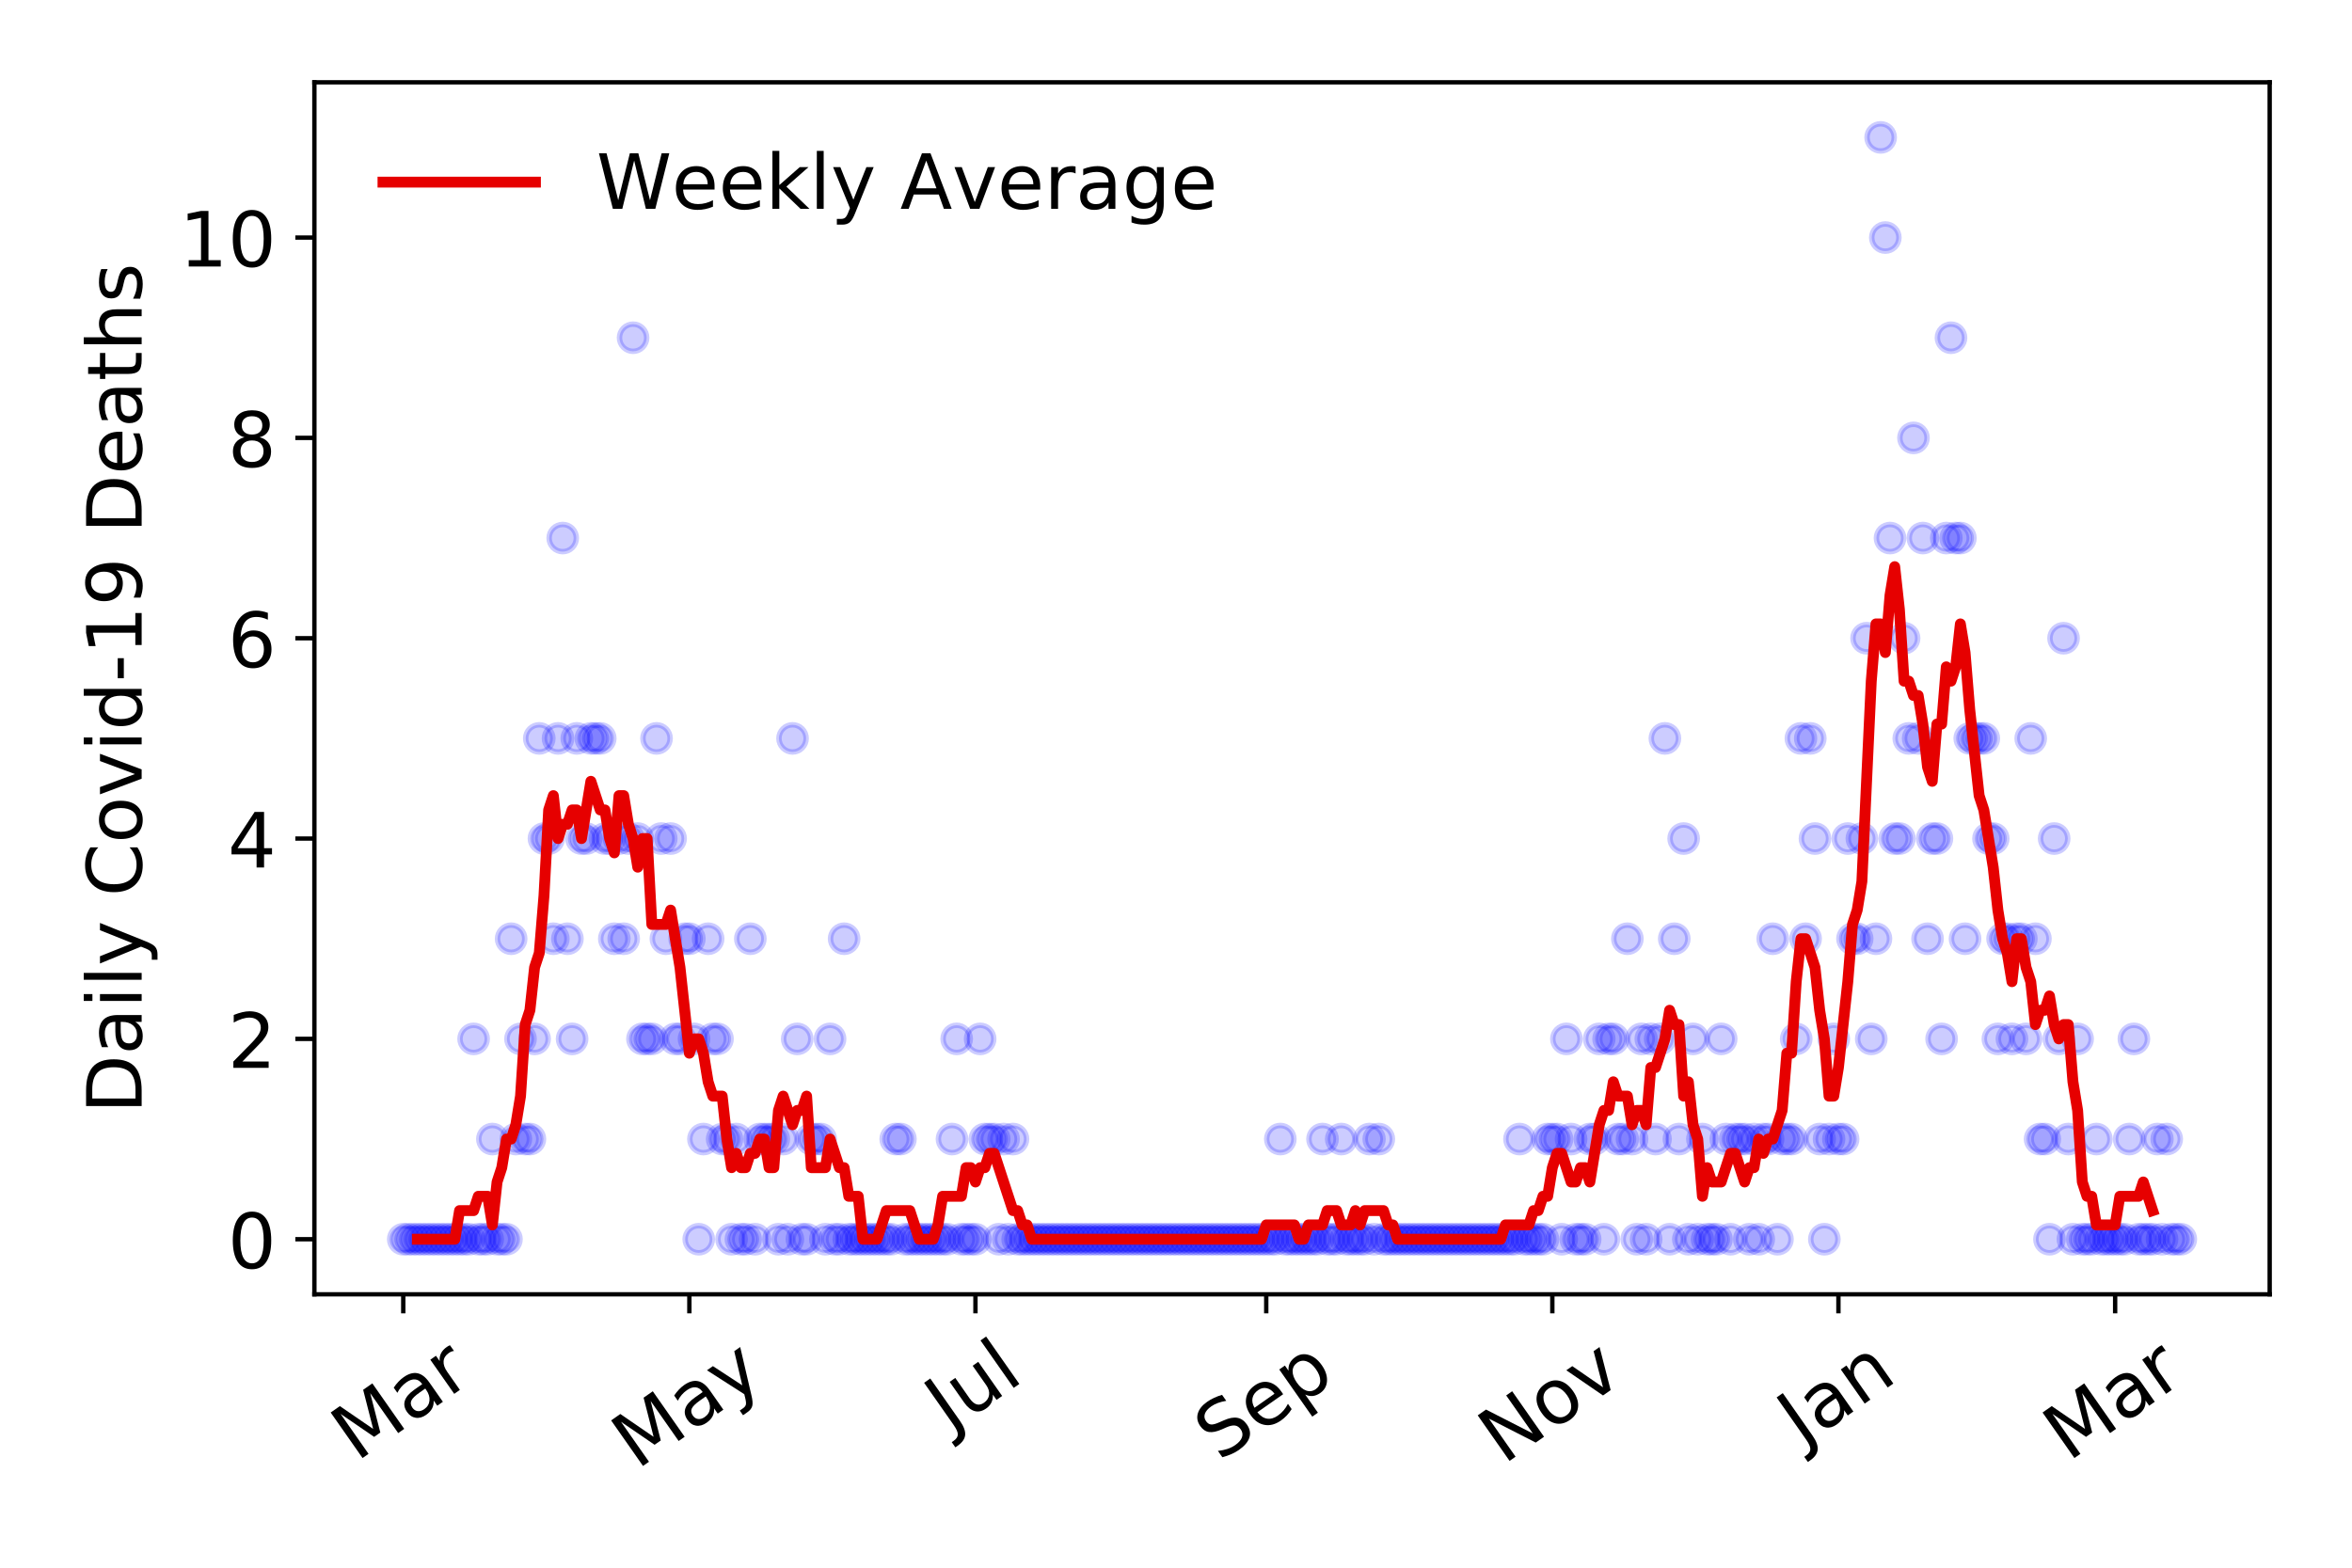<?xml version="1.0" encoding="utf-8" standalone="no"?>
<!DOCTYPE svg PUBLIC "-//W3C//DTD SVG 1.1//EN"
  "http://www.w3.org/Graphics/SVG/1.1/DTD/svg11.dtd">
<!-- Created with matplotlib (https://matplotlib.org/) -->
<svg height="288pt" version="1.1" viewBox="0 0 432 288" width="432pt" xmlns="http://www.w3.org/2000/svg" xmlns:xlink="http://www.w3.org/1999/xlink">
 <defs>
  <style type="text/css">
*{stroke-linecap:butt;stroke-linejoin:round;}
  </style>
 </defs>
 <g id="figure_1">
  <g id="patch_1">
   <path d="M 0 288 
L 432 288 
L 432 0 
L 0 0 
z
" style="fill:#ffffff;"/>
  </g>
  <g id="axes_1">
   <g id="patch_2">
    <path d="M 57.745 237.778 
L 416.88 237.778 
L 416.88 15.12 
L 57.745 15.12 
z
" style="fill:#ffffff;"/>
   </g>
   <g id="matplotlib.axis_1">
    <g id="xtick_1">
     <g id="line2d_1">
      <defs>
       <path d="M 0 0 
L 0 3.5 
" id="m9dba337dbc" style="stroke:#000000;stroke-width:0.8;"/>
      </defs>
      <g>
       <use style="stroke:#000000;stroke-width:0.8;" x="74.069" xlink:href="#m9dba337dbc" y="237.778"/>
      </g>
     </g>
     <g id="text_1">
      <!-- Mar -->
      <defs>
       <path d="M 9.812 72.906 
L 24.516 72.906 
L 43.109 23.297 
L 61.812 72.906 
L 76.516 72.906 
L 76.516 0 
L 66.891 0 
L 66.891 64.016 
L 48.094 14.016 
L 38.188 14.016 
L 19.391 64.016 
L 19.391 0 
L 9.812 0 
z
" id="DejaVuSans-77"/>
       <path d="M 34.281 27.484 
Q 23.391 27.484 19.188 25 
Q 14.984 22.516 14.984 16.5 
Q 14.984 11.719 18.141 8.906 
Q 21.297 6.109 26.703 6.109 
Q 34.188 6.109 38.703 11.406 
Q 43.219 16.703 43.219 25.484 
L 43.219 27.484 
z
M 52.203 31.203 
L 52.203 0 
L 43.219 0 
L 43.219 8.297 
Q 40.141 3.328 35.547 0.953 
Q 30.953 -1.422 24.312 -1.422 
Q 15.922 -1.422 10.953 3.297 
Q 6 8.016 6 15.922 
Q 6 25.141 12.172 29.828 
Q 18.359 34.516 30.609 34.516 
L 43.219 34.516 
L 43.219 35.406 
Q 43.219 41.609 39.141 45 
Q 35.062 48.391 27.688 48.391 
Q 23 48.391 18.547 47.266 
Q 14.109 46.141 10.016 43.891 
L 10.016 52.203 
Q 14.938 54.109 19.578 55.047 
Q 24.219 56 28.609 56 
Q 40.484 56 46.344 49.844 
Q 52.203 43.703 52.203 31.203 
z
" id="DejaVuSans-97"/>
       <path d="M 41.109 46.297 
Q 39.594 47.172 37.812 47.578 
Q 36.031 48 33.891 48 
Q 26.266 48 22.188 43.047 
Q 18.109 38.094 18.109 28.812 
L 18.109 0 
L 9.078 0 
L 9.078 54.688 
L 18.109 54.688 
L 18.109 46.188 
Q 20.953 51.172 25.484 53.578 
Q 30.031 56 36.531 56 
Q 37.453 56 38.578 55.875 
Q 39.703 55.766 41.062 55.516 
z
" id="DejaVuSans-114"/>
      </defs>
      <g transform="translate(65.467 268.643)rotate(-35)scale(0.14 -0.14)">
       <use xlink:href="#DejaVuSans-77"/>
       <use x="86.279" xlink:href="#DejaVuSans-97"/>
       <use x="147.559" xlink:href="#DejaVuSans-114"/>
      </g>
     </g>
    </g>
    <g id="xtick_2">
     <g id="line2d_2">
      <g>
       <use style="stroke:#000000;stroke-width:0.8;" x="126.617" xlink:href="#m9dba337dbc" y="237.778"/>
      </g>
     </g>
     <g id="text_2">
      <!-- May -->
      <defs>
       <path d="M 32.172 -5.078 
Q 28.375 -14.844 24.75 -17.812 
Q 21.141 -20.797 15.094 -20.797 
L 7.906 -20.797 
L 7.906 -13.281 
L 13.188 -13.281 
Q 16.891 -13.281 18.938 -11.516 
Q 21 -9.766 23.484 -3.219 
L 25.094 0.875 
L 2.984 54.688 
L 12.5 54.688 
L 29.594 11.922 
L 46.688 54.688 
L 56.203 54.688 
z
" id="DejaVuSans-121"/>
      </defs>
      <g transform="translate(116.978 270.094)rotate(-35)scale(0.14 -0.14)">
       <use xlink:href="#DejaVuSans-77"/>
       <use x="86.279" xlink:href="#DejaVuSans-97"/>
       <use x="147.559" xlink:href="#DejaVuSans-121"/>
      </g>
     </g>
    </g>
    <g id="xtick_3">
     <g id="line2d_3">
      <g>
       <use style="stroke:#000000;stroke-width:0.8;" x="179.165" xlink:href="#m9dba337dbc" y="237.778"/>
      </g>
     </g>
     <g id="text_3">
      <!-- Jul -->
      <defs>
       <path d="M 9.812 72.906 
L 19.672 72.906 
L 19.672 5.078 
Q 19.672 -8.109 14.672 -14.062 
Q 9.672 -20.016 -1.422 -20.016 
L -5.172 -20.016 
L -5.172 -11.719 
L -2.094 -11.719 
Q 4.438 -11.719 7.125 -8.047 
Q 9.812 -4.391 9.812 5.078 
z
" id="DejaVuSans-74"/>
       <path d="M 8.5 21.578 
L 8.5 54.688 
L 17.484 54.688 
L 17.484 21.922 
Q 17.484 14.156 20.5 10.266 
Q 23.531 6.391 29.594 6.391 
Q 36.859 6.391 41.078 11.031 
Q 45.312 15.672 45.312 23.688 
L 45.312 54.688 
L 54.297 54.688 
L 54.297 0 
L 45.312 0 
L 45.312 8.406 
Q 42.047 3.422 37.719 1 
Q 33.406 -1.422 27.688 -1.422 
Q 18.266 -1.422 13.375 4.438 
Q 8.5 10.297 8.5 21.578 
z
M 31.109 56 
z
" id="DejaVuSans-117"/>
       <path d="M 9.422 75.984 
L 18.406 75.984 
L 18.406 0 
L 9.422 0 
z
" id="DejaVuSans-108"/>
      </defs>
      <g transform="translate(174.462 263.181)rotate(-35)scale(0.14 -0.14)">
       <use xlink:href="#DejaVuSans-74"/>
       <use x="29.492" xlink:href="#DejaVuSans-117"/>
       <use x="92.871" xlink:href="#DejaVuSans-108"/>
      </g>
     </g>
    </g>
    <g id="xtick_4">
     <g id="line2d_4">
      <g>
       <use style="stroke:#000000;stroke-width:0.8;" x="232.575" xlink:href="#m9dba337dbc" y="237.778"/>
      </g>
     </g>
     <g id="text_4">
      <!-- Sep -->
      <defs>
       <path d="M 53.516 70.516 
L 53.516 60.891 
Q 47.906 63.578 42.922 64.891 
Q 37.938 66.219 33.297 66.219 
Q 25.25 66.219 20.875 63.094 
Q 16.5 59.969 16.5 54.203 
Q 16.5 49.359 19.406 46.891 
Q 22.312 44.438 30.422 42.922 
L 36.375 41.703 
Q 47.406 39.594 52.656 34.297 
Q 57.906 29 57.906 20.125 
Q 57.906 9.516 50.797 4.047 
Q 43.703 -1.422 29.984 -1.422 
Q 24.812 -1.422 18.969 -0.25 
Q 13.141 0.922 6.891 3.219 
L 6.891 13.375 
Q 12.891 10.016 18.656 8.297 
Q 24.422 6.594 29.984 6.594 
Q 38.422 6.594 43.016 9.906 
Q 47.609 13.234 47.609 19.391 
Q 47.609 24.75 44.312 27.781 
Q 41.016 30.812 33.5 32.328 
L 27.484 33.5 
Q 16.453 35.688 11.516 40.375 
Q 6.594 45.062 6.594 53.422 
Q 6.594 63.094 13.406 68.656 
Q 20.219 74.219 32.172 74.219 
Q 37.312 74.219 42.625 73.281 
Q 47.953 72.359 53.516 70.516 
z
" id="DejaVuSans-83"/>
       <path d="M 56.203 29.594 
L 56.203 25.203 
L 14.891 25.203 
Q 15.484 15.922 20.484 11.062 
Q 25.484 6.203 34.422 6.203 
Q 39.594 6.203 44.453 7.469 
Q 49.312 8.734 54.109 11.281 
L 54.109 2.781 
Q 49.266 0.734 44.188 -0.344 
Q 39.109 -1.422 33.891 -1.422 
Q 20.797 -1.422 13.156 6.188 
Q 5.516 13.812 5.516 26.812 
Q 5.516 40.234 12.766 48.109 
Q 20.016 56 32.328 56 
Q 43.359 56 49.781 48.891 
Q 56.203 41.797 56.203 29.594 
z
M 47.219 32.234 
Q 47.125 39.594 43.094 43.984 
Q 39.062 48.391 32.422 48.391 
Q 24.906 48.391 20.391 44.141 
Q 15.875 39.891 15.188 32.172 
z
" id="DejaVuSans-101"/>
       <path d="M 18.109 8.203 
L 18.109 -20.797 
L 9.078 -20.797 
L 9.078 54.688 
L 18.109 54.688 
L 18.109 46.391 
Q 20.953 51.266 25.266 53.625 
Q 29.594 56 35.594 56 
Q 45.562 56 51.781 48.094 
Q 58.016 40.188 58.016 27.297 
Q 58.016 14.406 51.781 6.484 
Q 45.562 -1.422 35.594 -1.422 
Q 29.594 -1.422 25.266 0.953 
Q 20.953 3.328 18.109 8.203 
z
M 48.688 27.297 
Q 48.688 37.203 44.609 42.844 
Q 40.531 48.484 33.406 48.484 
Q 26.266 48.484 22.188 42.844 
Q 18.109 37.203 18.109 27.297 
Q 18.109 17.391 22.188 11.75 
Q 26.266 6.109 33.406 6.109 
Q 40.531 6.109 44.609 11.75 
Q 48.688 17.391 48.688 27.297 
z
" id="DejaVuSans-112"/>
      </defs>
      <g transform="translate(223.982 268.629)rotate(-35)scale(0.14 -0.14)">
       <use xlink:href="#DejaVuSans-83"/>
       <use x="63.477" xlink:href="#DejaVuSans-101"/>
       <use x="125" xlink:href="#DejaVuSans-112"/>
      </g>
     </g>
    </g>
    <g id="xtick_5">
     <g id="line2d_5">
      <g>
       <use style="stroke:#000000;stroke-width:0.8;" x="285.123" xlink:href="#m9dba337dbc" y="237.778"/>
      </g>
     </g>
     <g id="text_5">
      <!-- Nov -->
      <defs>
       <path d="M 9.812 72.906 
L 23.094 72.906 
L 55.422 11.922 
L 55.422 72.906 
L 64.984 72.906 
L 64.984 0 
L 51.703 0 
L 19.391 60.984 
L 19.391 0 
L 9.812 0 
z
" id="DejaVuSans-78"/>
       <path d="M 30.609 48.391 
Q 23.391 48.391 19.188 42.75 
Q 14.984 37.109 14.984 27.297 
Q 14.984 17.484 19.156 11.844 
Q 23.344 6.203 30.609 6.203 
Q 37.797 6.203 41.984 11.859 
Q 46.188 17.531 46.188 27.297 
Q 46.188 37.016 41.984 42.703 
Q 37.797 48.391 30.609 48.391 
z
M 30.609 56 
Q 42.328 56 49.016 48.375 
Q 55.719 40.766 55.719 27.297 
Q 55.719 13.875 49.016 6.219 
Q 42.328 -1.422 30.609 -1.422 
Q 18.844 -1.422 12.172 6.219 
Q 5.516 13.875 5.516 27.297 
Q 5.516 40.766 12.172 48.375 
Q 18.844 56 30.609 56 
z
" id="DejaVuSans-111"/>
       <path d="M 2.984 54.688 
L 12.5 54.688 
L 29.594 8.797 
L 46.688 54.688 
L 56.203 54.688 
L 35.688 0 
L 23.484 0 
z
" id="DejaVuSans-118"/>
      </defs>
      <g transform="translate(276.146 269.166)rotate(-35)scale(0.14 -0.14)">
       <use xlink:href="#DejaVuSans-78"/>
       <use x="74.805" xlink:href="#DejaVuSans-111"/>
       <use x="135.986" xlink:href="#DejaVuSans-118"/>
      </g>
     </g>
    </g>
    <g id="xtick_6">
     <g id="line2d_6">
      <g>
       <use style="stroke:#000000;stroke-width:0.8;" x="337.67" xlink:href="#m9dba337dbc" y="237.778"/>
      </g>
     </g>
     <g id="text_6">
      <!-- Jan -->
      <defs>
       <path d="M 54.891 33.016 
L 54.891 0 
L 45.906 0 
L 45.906 32.719 
Q 45.906 40.484 42.875 44.328 
Q 39.844 48.188 33.797 48.188 
Q 26.516 48.188 22.312 43.547 
Q 18.109 38.922 18.109 30.906 
L 18.109 0 
L 9.078 0 
L 9.078 54.688 
L 18.109 54.688 
L 18.109 46.188 
Q 21.344 51.125 25.703 53.562 
Q 30.078 56 35.797 56 
Q 45.219 56 50.047 50.172 
Q 54.891 44.344 54.891 33.016 
z
" id="DejaVuSans-110"/>
      </defs>
      <g transform="translate(331.047 265.871)rotate(-35)scale(0.14 -0.14)">
       <use xlink:href="#DejaVuSans-74"/>
       <use x="29.492" xlink:href="#DejaVuSans-97"/>
       <use x="90.771" xlink:href="#DejaVuSans-110"/>
      </g>
     </g>
    </g>
    <g id="xtick_7">
     <g id="line2d_7">
      <g>
       <use style="stroke:#000000;stroke-width:0.8;" x="388.495" xlink:href="#m9dba337dbc" y="237.778"/>
      </g>
     </g>
     <g id="text_7">
      <!-- Mar -->
      <g transform="translate(379.893 268.643)rotate(-35)scale(0.14 -0.14)">
       <use xlink:href="#DejaVuSans-77"/>
       <use x="86.279" xlink:href="#DejaVuSans-97"/>
       <use x="147.559" xlink:href="#DejaVuSans-114"/>
      </g>
     </g>
    </g>
   </g>
   <g id="matplotlib.axis_2">
    <g id="ytick_1">
     <g id="line2d_8">
      <defs>
       <path d="M 0 0 
L -3.5 0 
" id="mfd47b63a97" style="stroke:#000000;stroke-width:0.8;"/>
      </defs>
      <g>
       <use style="stroke:#000000;stroke-width:0.8;" x="57.745" xlink:href="#mfd47b63a97" y="227.657"/>
      </g>
     </g>
     <g id="text_8">
      <!-- 0 -->
      <defs>
       <path d="M 31.781 66.406 
Q 24.172 66.406 20.328 58.906 
Q 16.5 51.422 16.5 36.375 
Q 16.5 21.391 20.328 13.891 
Q 24.172 6.391 31.781 6.391 
Q 39.453 6.391 43.281 13.891 
Q 47.125 21.391 47.125 36.375 
Q 47.125 51.422 43.281 58.906 
Q 39.453 66.406 31.781 66.406 
z
M 31.781 74.219 
Q 44.047 74.219 50.516 64.516 
Q 56.984 54.828 56.984 36.375 
Q 56.984 17.969 50.516 8.266 
Q 44.047 -1.422 31.781 -1.422 
Q 19.531 -1.422 13.062 8.266 
Q 6.594 17.969 6.594 36.375 
Q 6.594 54.828 13.062 64.516 
Q 19.531 74.219 31.781 74.219 
z
" id="DejaVuSans-48"/>
      </defs>
      <g transform="translate(41.837 232.976)scale(0.14 -0.14)">
       <use xlink:href="#DejaVuSans-48"/>
      </g>
     </g>
    </g>
    <g id="ytick_2">
     <g id="line2d_9">
      <g>
       <use style="stroke:#000000;stroke-width:0.8;" x="57.745" xlink:href="#mfd47b63a97" y="190.854"/>
      </g>
     </g>
     <g id="text_9">
      <!-- 2 -->
      <defs>
       <path d="M 19.188 8.297 
L 53.609 8.297 
L 53.609 0 
L 7.328 0 
L 7.328 8.297 
Q 12.938 14.109 22.625 23.891 
Q 32.328 33.688 34.812 36.531 
Q 39.547 41.844 41.422 45.531 
Q 43.312 49.219 43.312 52.781 
Q 43.312 58.594 39.234 62.25 
Q 35.156 65.922 28.609 65.922 
Q 23.969 65.922 18.812 64.312 
Q 13.672 62.703 7.812 59.422 
L 7.812 69.391 
Q 13.766 71.781 18.938 73 
Q 24.125 74.219 28.422 74.219 
Q 39.75 74.219 46.484 68.547 
Q 53.219 62.891 53.219 53.422 
Q 53.219 48.922 51.531 44.891 
Q 49.859 40.875 45.406 35.406 
Q 44.188 33.984 37.641 27.219 
Q 31.109 20.453 19.188 8.297 
z
" id="DejaVuSans-50"/>
      </defs>
      <g transform="translate(41.837 196.173)scale(0.14 -0.14)">
       <use xlink:href="#DejaVuSans-50"/>
      </g>
     </g>
    </g>
    <g id="ytick_3">
     <g id="line2d_10">
      <g>
       <use style="stroke:#000000;stroke-width:0.8;" x="57.745" xlink:href="#mfd47b63a97" y="154.051"/>
      </g>
     </g>
     <g id="text_10">
      <!-- 4 -->
      <defs>
       <path d="M 37.797 64.312 
L 12.891 25.391 
L 37.797 25.391 
z
M 35.203 72.906 
L 47.609 72.906 
L 47.609 25.391 
L 58.016 25.391 
L 58.016 17.188 
L 47.609 17.188 
L 47.609 0 
L 37.797 0 
L 37.797 17.188 
L 4.891 17.188 
L 4.891 26.703 
z
" id="DejaVuSans-52"/>
      </defs>
      <g transform="translate(41.837 159.37)scale(0.14 -0.14)">
       <use xlink:href="#DejaVuSans-52"/>
      </g>
     </g>
    </g>
    <g id="ytick_4">
     <g id="line2d_11">
      <g>
       <use style="stroke:#000000;stroke-width:0.8;" x="57.745" xlink:href="#mfd47b63a97" y="117.248"/>
      </g>
     </g>
     <g id="text_11">
      <!-- 6 -->
      <defs>
       <path d="M 33.016 40.375 
Q 26.375 40.375 22.484 35.828 
Q 18.609 31.297 18.609 23.391 
Q 18.609 15.531 22.484 10.953 
Q 26.375 6.391 33.016 6.391 
Q 39.656 6.391 43.531 10.953 
Q 47.406 15.531 47.406 23.391 
Q 47.406 31.297 43.531 35.828 
Q 39.656 40.375 33.016 40.375 
z
M 52.594 71.297 
L 52.594 62.312 
Q 48.875 64.062 45.094 64.984 
Q 41.312 65.922 37.594 65.922 
Q 27.828 65.922 22.672 59.328 
Q 17.531 52.734 16.797 39.406 
Q 19.672 43.656 24.016 45.922 
Q 28.375 48.188 33.594 48.188 
Q 44.578 48.188 50.953 41.516 
Q 57.328 34.859 57.328 23.391 
Q 57.328 12.156 50.688 5.359 
Q 44.047 -1.422 33.016 -1.422 
Q 20.359 -1.422 13.672 8.266 
Q 6.984 17.969 6.984 36.375 
Q 6.984 53.656 15.188 63.938 
Q 23.391 74.219 37.203 74.219 
Q 40.922 74.219 44.703 73.484 
Q 48.484 72.75 52.594 71.297 
z
" id="DejaVuSans-54"/>
      </defs>
      <g transform="translate(41.837 122.567)scale(0.14 -0.14)">
       <use xlink:href="#DejaVuSans-54"/>
      </g>
     </g>
    </g>
    <g id="ytick_5">
     <g id="line2d_12">
      <g>
       <use style="stroke:#000000;stroke-width:0.8;" x="57.745" xlink:href="#mfd47b63a97" y="80.445"/>
      </g>
     </g>
     <g id="text_12">
      <!-- 8 -->
      <defs>
       <path d="M 31.781 34.625 
Q 24.75 34.625 20.719 30.859 
Q 16.703 27.094 16.703 20.516 
Q 16.703 13.922 20.719 10.156 
Q 24.75 6.391 31.781 6.391 
Q 38.812 6.391 42.859 10.172 
Q 46.922 13.969 46.922 20.516 
Q 46.922 27.094 42.891 30.859 
Q 38.875 34.625 31.781 34.625 
z
M 21.922 38.812 
Q 15.578 40.375 12.031 44.719 
Q 8.5 49.078 8.5 55.328 
Q 8.5 64.062 14.719 69.141 
Q 20.953 74.219 31.781 74.219 
Q 42.672 74.219 48.875 69.141 
Q 55.078 64.062 55.078 55.328 
Q 55.078 49.078 51.531 44.719 
Q 48 40.375 41.703 38.812 
Q 48.828 37.156 52.797 32.312 
Q 56.781 27.484 56.781 20.516 
Q 56.781 9.906 50.312 4.234 
Q 43.844 -1.422 31.781 -1.422 
Q 19.734 -1.422 13.25 4.234 
Q 6.781 9.906 6.781 20.516 
Q 6.781 27.484 10.781 32.312 
Q 14.797 37.156 21.922 38.812 
z
M 18.312 54.391 
Q 18.312 48.734 21.844 45.562 
Q 25.391 42.391 31.781 42.391 
Q 38.141 42.391 41.719 45.562 
Q 45.312 48.734 45.312 54.391 
Q 45.312 60.062 41.719 63.234 
Q 38.141 66.406 31.781 66.406 
Q 25.391 66.406 21.844 63.234 
Q 18.312 60.062 18.312 54.391 
z
" id="DejaVuSans-56"/>
      </defs>
      <g transform="translate(41.837 85.764)scale(0.14 -0.14)">
       <use xlink:href="#DejaVuSans-56"/>
      </g>
     </g>
    </g>
    <g id="ytick_6">
     <g id="line2d_13">
      <g>
       <use style="stroke:#000000;stroke-width:0.8;" x="57.745" xlink:href="#mfd47b63a97" y="43.642"/>
      </g>
     </g>
     <g id="text_13">
      <!-- 10 -->
      <defs>
       <path d="M 12.406 8.297 
L 28.516 8.297 
L 28.516 63.922 
L 10.984 60.406 
L 10.984 69.391 
L 28.422 72.906 
L 38.281 72.906 
L 38.281 8.297 
L 54.391 8.297 
L 54.391 0 
L 12.406 0 
z
" id="DejaVuSans-49"/>
      </defs>
      <g transform="translate(32.93 48.961)scale(0.14 -0.14)">
       <use xlink:href="#DejaVuSans-49"/>
       <use x="63.623" xlink:href="#DejaVuSans-48"/>
      </g>
     </g>
    </g>
    <g id="text_14">
     <!-- Daily Covid-19 Deaths -->
     <defs>
      <path d="M 19.672 64.797 
L 19.672 8.109 
L 31.594 8.109 
Q 46.688 8.109 53.688 14.938 
Q 60.688 21.781 60.688 36.531 
Q 60.688 51.172 53.688 57.984 
Q 46.688 64.797 31.594 64.797 
z
M 9.812 72.906 
L 30.078 72.906 
Q 51.266 72.906 61.172 64.094 
Q 71.094 55.281 71.094 36.531 
Q 71.094 17.672 61.125 8.828 
Q 51.172 0 30.078 0 
L 9.812 0 
z
" id="DejaVuSans-68"/>
      <path d="M 9.422 54.688 
L 18.406 54.688 
L 18.406 0 
L 9.422 0 
z
M 9.422 75.984 
L 18.406 75.984 
L 18.406 64.594 
L 9.422 64.594 
z
" id="DejaVuSans-105"/>
      <path id="DejaVuSans-32"/>
      <path d="M 64.406 67.281 
L 64.406 56.891 
Q 59.422 61.531 53.781 63.812 
Q 48.141 66.109 41.797 66.109 
Q 29.297 66.109 22.656 58.469 
Q 16.016 50.828 16.016 36.375 
Q 16.016 21.969 22.656 14.328 
Q 29.297 6.688 41.797 6.688 
Q 48.141 6.688 53.781 8.984 
Q 59.422 11.281 64.406 15.922 
L 64.406 5.609 
Q 59.234 2.094 53.438 0.328 
Q 47.656 -1.422 41.219 -1.422 
Q 24.656 -1.422 15.125 8.703 
Q 5.609 18.844 5.609 36.375 
Q 5.609 53.953 15.125 64.078 
Q 24.656 74.219 41.219 74.219 
Q 47.75 74.219 53.531 72.484 
Q 59.328 70.75 64.406 67.281 
z
" id="DejaVuSans-67"/>
      <path d="M 45.406 46.391 
L 45.406 75.984 
L 54.391 75.984 
L 54.391 0 
L 45.406 0 
L 45.406 8.203 
Q 42.578 3.328 38.25 0.953 
Q 33.938 -1.422 27.875 -1.422 
Q 17.969 -1.422 11.734 6.484 
Q 5.516 14.406 5.516 27.297 
Q 5.516 40.188 11.734 48.094 
Q 17.969 56 27.875 56 
Q 33.938 56 38.25 53.625 
Q 42.578 51.266 45.406 46.391 
z
M 14.797 27.297 
Q 14.797 17.391 18.875 11.75 
Q 22.953 6.109 30.078 6.109 
Q 37.203 6.109 41.297 11.75 
Q 45.406 17.391 45.406 27.297 
Q 45.406 37.203 41.297 42.844 
Q 37.203 48.484 30.078 48.484 
Q 22.953 48.484 18.875 42.844 
Q 14.797 37.203 14.797 27.297 
z
" id="DejaVuSans-100"/>
      <path d="M 4.891 31.391 
L 31.203 31.391 
L 31.203 23.391 
L 4.891 23.391 
z
" id="DejaVuSans-45"/>
      <path d="M 10.984 1.516 
L 10.984 10.5 
Q 14.703 8.734 18.5 7.812 
Q 22.312 6.891 25.984 6.891 
Q 35.75 6.891 40.891 13.453 
Q 46.047 20.016 46.781 33.406 
Q 43.953 29.203 39.594 26.953 
Q 35.25 24.703 29.984 24.703 
Q 19.047 24.703 12.672 31.312 
Q 6.297 37.938 6.297 49.422 
Q 6.297 60.641 12.938 67.422 
Q 19.578 74.219 30.609 74.219 
Q 43.266 74.219 49.922 64.516 
Q 56.594 54.828 56.594 36.375 
Q 56.594 19.141 48.406 8.859 
Q 40.234 -1.422 26.422 -1.422 
Q 22.703 -1.422 18.891 -0.688 
Q 15.094 0.047 10.984 1.516 
z
M 30.609 32.422 
Q 37.25 32.422 41.125 36.953 
Q 45.016 41.5 45.016 49.422 
Q 45.016 57.281 41.125 61.844 
Q 37.25 66.406 30.609 66.406 
Q 23.969 66.406 20.094 61.844 
Q 16.219 57.281 16.219 49.422 
Q 16.219 41.5 20.094 36.953 
Q 23.969 32.422 30.609 32.422 
z
" id="DejaVuSans-57"/>
      <path d="M 18.312 70.219 
L 18.312 54.688 
L 36.812 54.688 
L 36.812 47.703 
L 18.312 47.703 
L 18.312 18.016 
Q 18.312 11.328 20.141 9.422 
Q 21.969 7.516 27.594 7.516 
L 36.812 7.516 
L 36.812 0 
L 27.594 0 
Q 17.188 0 13.234 3.875 
Q 9.281 7.766 9.281 18.016 
L 9.281 47.703 
L 2.688 47.703 
L 2.688 54.688 
L 9.281 54.688 
L 9.281 70.219 
z
" id="DejaVuSans-116"/>
      <path d="M 54.891 33.016 
L 54.891 0 
L 45.906 0 
L 45.906 32.719 
Q 45.906 40.484 42.875 44.328 
Q 39.844 48.188 33.797 48.188 
Q 26.516 48.188 22.312 43.547 
Q 18.109 38.922 18.109 30.906 
L 18.109 0 
L 9.078 0 
L 9.078 75.984 
L 18.109 75.984 
L 18.109 46.188 
Q 21.344 51.125 25.703 53.562 
Q 30.078 56 35.797 56 
Q 45.219 56 50.047 50.172 
Q 54.891 44.344 54.891 33.016 
z
" id="DejaVuSans-104"/>
      <path d="M 44.281 53.078 
L 44.281 44.578 
Q 40.484 46.531 36.375 47.5 
Q 32.281 48.484 27.875 48.484 
Q 21.188 48.484 17.844 46.438 
Q 14.5 44.391 14.5 40.281 
Q 14.5 37.156 16.891 35.375 
Q 19.281 33.594 26.516 31.984 
L 29.594 31.297 
Q 39.156 29.25 43.188 25.516 
Q 47.219 21.781 47.219 15.094 
Q 47.219 7.469 41.188 3.016 
Q 35.156 -1.422 24.609 -1.422 
Q 20.219 -1.422 15.453 -0.562 
Q 10.688 0.297 5.422 2 
L 5.422 11.281 
Q 10.406 8.688 15.234 7.391 
Q 20.062 6.109 24.812 6.109 
Q 31.156 6.109 34.562 8.281 
Q 37.984 10.453 37.984 14.406 
Q 37.984 18.062 35.516 20.016 
Q 33.062 21.969 24.703 23.781 
L 21.578 24.516 
Q 13.234 26.266 9.516 29.906 
Q 5.812 33.547 5.812 39.891 
Q 5.812 47.609 11.281 51.797 
Q 16.75 56 26.812 56 
Q 31.781 56 36.172 55.266 
Q 40.578 54.547 44.281 53.078 
z
" id="DejaVuSans-115"/>
     </defs>
     <g transform="translate(26.018 204.56)rotate(-90)scale(0.14 -0.14)">
      <use xlink:href="#DejaVuSans-68"/>
      <use x="77.002" xlink:href="#DejaVuSans-97"/>
      <use x="138.281" xlink:href="#DejaVuSans-105"/>
      <use x="166.064" xlink:href="#DejaVuSans-108"/>
      <use x="193.848" xlink:href="#DejaVuSans-121"/>
      <use x="253.027" xlink:href="#DejaVuSans-32"/>
      <use x="284.814" xlink:href="#DejaVuSans-67"/>
      <use x="354.639" xlink:href="#DejaVuSans-111"/>
      <use x="415.82" xlink:href="#DejaVuSans-118"/>
      <use x="475" xlink:href="#DejaVuSans-105"/>
      <use x="502.783" xlink:href="#DejaVuSans-100"/>
      <use x="566.26" xlink:href="#DejaVuSans-45"/>
      <use x="602.344" xlink:href="#DejaVuSans-49"/>
      <use x="665.967" xlink:href="#DejaVuSans-57"/>
      <use x="729.59" xlink:href="#DejaVuSans-32"/>
      <use x="761.377" xlink:href="#DejaVuSans-68"/>
      <use x="838.379" xlink:href="#DejaVuSans-101"/>
      <use x="899.902" xlink:href="#DejaVuSans-97"/>
      <use x="961.182" xlink:href="#DejaVuSans-116"/>
      <use x="1000.391" xlink:href="#DejaVuSans-104"/>
      <use x="1063.77" xlink:href="#DejaVuSans-115"/>
     </g>
    </g>
   </g>
   <g id="line2d_14">
    <defs>
     <path d="M 0 2.5 
C 0.663 2.5 1.299 2.237 1.768 1.768 
C 2.237 1.299 2.5 0.663 2.5 0 
C 2.5 -0.663 2.237 -1.299 1.768 -1.768 
C 1.299 -2.237 0.663 -2.5 0 -2.5 
C -0.663 -2.5 -1.299 -2.237 -1.768 -1.768 
C -2.237 -1.299 -2.5 -0.663 -2.5 0 
C -2.5 0.663 -2.237 1.299 -1.768 1.768 
C -1.299 2.237 -0.663 2.5 0 2.5 
z
" id="mc228a623c6" style="stroke:#0000ff;stroke-opacity:0.2;"/>
    </defs>
    <g clip-path="url(#pdd229081f1)">
     <use style="fill:#0000ff;fill-opacity:0.2;stroke:#0000ff;stroke-opacity:0.2;" x="74.069" xlink:href="#mc228a623c6" y="227.657"/>
     <use style="fill:#0000ff;fill-opacity:0.2;stroke:#0000ff;stroke-opacity:0.2;" x="74.931" xlink:href="#mc228a623c6" y="227.657"/>
     <use style="fill:#0000ff;fill-opacity:0.2;stroke:#0000ff;stroke-opacity:0.2;" x="75.792" xlink:href="#mc228a623c6" y="227.657"/>
     <use style="fill:#0000ff;fill-opacity:0.2;stroke:#0000ff;stroke-opacity:0.2;" x="76.654" xlink:href="#mc228a623c6" y="227.657"/>
     <use style="fill:#0000ff;fill-opacity:0.2;stroke:#0000ff;stroke-opacity:0.2;" x="77.515" xlink:href="#mc228a623c6" y="227.657"/>
     <use style="fill:#0000ff;fill-opacity:0.2;stroke:#0000ff;stroke-opacity:0.2;" x="78.377" xlink:href="#mc228a623c6" y="227.657"/>
     <use style="fill:#0000ff;fill-opacity:0.2;stroke:#0000ff;stroke-opacity:0.2;" x="79.238" xlink:href="#mc228a623c6" y="227.657"/>
     <use style="fill:#0000ff;fill-opacity:0.2;stroke:#0000ff;stroke-opacity:0.2;" x="80.099" xlink:href="#mc228a623c6" y="227.657"/>
     <use style="fill:#0000ff;fill-opacity:0.2;stroke:#0000ff;stroke-opacity:0.2;" x="80.961" xlink:href="#mc228a623c6" y="227.657"/>
     <use style="fill:#0000ff;fill-opacity:0.2;stroke:#0000ff;stroke-opacity:0.2;" x="81.822" xlink:href="#mc228a623c6" y="227.657"/>
     <use style="fill:#0000ff;fill-opacity:0.2;stroke:#0000ff;stroke-opacity:0.2;" x="82.684" xlink:href="#mc228a623c6" y="227.657"/>
     <use style="fill:#0000ff;fill-opacity:0.2;stroke:#0000ff;stroke-opacity:0.2;" x="83.545" xlink:href="#mc228a623c6" y="227.657"/>
     <use style="fill:#0000ff;fill-opacity:0.2;stroke:#0000ff;stroke-opacity:0.2;" x="84.407" xlink:href="#mc228a623c6" y="227.657"/>
     <use style="fill:#0000ff;fill-opacity:0.2;stroke:#0000ff;stroke-opacity:0.2;" x="85.268" xlink:href="#mc228a623c6" y="227.657"/>
     <use style="fill:#0000ff;fill-opacity:0.2;stroke:#0000ff;stroke-opacity:0.2;" x="86.129" xlink:href="#mc228a623c6" y="227.657"/>
     <use style="fill:#0000ff;fill-opacity:0.2;stroke:#0000ff;stroke-opacity:0.2;" x="86.991" xlink:href="#mc228a623c6" y="190.854"/>
     <use style="fill:#0000ff;fill-opacity:0.2;stroke:#0000ff;stroke-opacity:0.2;" x="87.852" xlink:href="#mc228a623c6" y="227.657"/>
     <use style="fill:#0000ff;fill-opacity:0.2;stroke:#0000ff;stroke-opacity:0.2;" x="88.714" xlink:href="#mc228a623c6" y="227.657"/>
     <use style="fill:#0000ff;fill-opacity:0.2;stroke:#0000ff;stroke-opacity:0.2;" x="89.575" xlink:href="#mc228a623c6" y="227.657"/>
     <use style="fill:#0000ff;fill-opacity:0.2;stroke:#0000ff;stroke-opacity:0.2;" x="90.437" xlink:href="#mc228a623c6" y="209.256"/>
     <use style="fill:#0000ff;fill-opacity:0.2;stroke:#0000ff;stroke-opacity:0.2;" x="91.298" xlink:href="#mc228a623c6" y="227.657"/>
     <use style="fill:#0000ff;fill-opacity:0.2;stroke:#0000ff;stroke-opacity:0.2;" x="92.16" xlink:href="#mc228a623c6" y="227.657"/>
     <use style="fill:#0000ff;fill-opacity:0.2;stroke:#0000ff;stroke-opacity:0.2;" x="93.021" xlink:href="#mc228a623c6" y="227.657"/>
     <use style="fill:#0000ff;fill-opacity:0.2;stroke:#0000ff;stroke-opacity:0.2;" x="93.882" xlink:href="#mc228a623c6" y="172.453"/>
     <use style="fill:#0000ff;fill-opacity:0.2;stroke:#0000ff;stroke-opacity:0.2;" x="94.744" xlink:href="#mc228a623c6" y="209.256"/>
     <use style="fill:#0000ff;fill-opacity:0.2;stroke:#0000ff;stroke-opacity:0.2;" x="95.605" xlink:href="#mc228a623c6" y="190.854"/>
     <use style="fill:#0000ff;fill-opacity:0.2;stroke:#0000ff;stroke-opacity:0.2;" x="96.467" xlink:href="#mc228a623c6" y="209.256"/>
     <use style="fill:#0000ff;fill-opacity:0.2;stroke:#0000ff;stroke-opacity:0.2;" x="97.328" xlink:href="#mc228a623c6" y="209.256"/>
     <use style="fill:#0000ff;fill-opacity:0.2;stroke:#0000ff;stroke-opacity:0.2;" x="98.19" xlink:href="#mc228a623c6" y="190.854"/>
     <use style="fill:#0000ff;fill-opacity:0.2;stroke:#0000ff;stroke-opacity:0.2;" x="99.051" xlink:href="#mc228a623c6" y="135.65"/>
     <use style="fill:#0000ff;fill-opacity:0.2;stroke:#0000ff;stroke-opacity:0.2;" x="99.913" xlink:href="#mc228a623c6" y="154.051"/>
     <use style="fill:#0000ff;fill-opacity:0.2;stroke:#0000ff;stroke-opacity:0.2;" x="100.774" xlink:href="#mc228a623c6" y="154.051"/>
     <use style="fill:#0000ff;fill-opacity:0.2;stroke:#0000ff;stroke-opacity:0.2;" x="101.635" xlink:href="#mc228a623c6" y="172.453"/>
     <use style="fill:#0000ff;fill-opacity:0.2;stroke:#0000ff;stroke-opacity:0.2;" x="102.497" xlink:href="#mc228a623c6" y="135.65"/>
     <use style="fill:#0000ff;fill-opacity:0.2;stroke:#0000ff;stroke-opacity:0.2;" x="103.358" xlink:href="#mc228a623c6" y="98.847"/>
     <use style="fill:#0000ff;fill-opacity:0.2;stroke:#0000ff;stroke-opacity:0.2;" x="104.22" xlink:href="#mc228a623c6" y="172.453"/>
     <use style="fill:#0000ff;fill-opacity:0.2;stroke:#0000ff;stroke-opacity:0.2;" x="105.081" xlink:href="#mc228a623c6" y="190.854"/>
     <use style="fill:#0000ff;fill-opacity:0.2;stroke:#0000ff;stroke-opacity:0.2;" x="105.943" xlink:href="#mc228a623c6" y="135.65"/>
     <use style="fill:#0000ff;fill-opacity:0.2;stroke:#0000ff;stroke-opacity:0.2;" x="106.804" xlink:href="#mc228a623c6" y="154.051"/>
     <use style="fill:#0000ff;fill-opacity:0.2;stroke:#0000ff;stroke-opacity:0.2;" x="107.666" xlink:href="#mc228a623c6" y="154.051"/>
     <use style="fill:#0000ff;fill-opacity:0.2;stroke:#0000ff;stroke-opacity:0.2;" x="108.527" xlink:href="#mc228a623c6" y="135.65"/>
     <use style="fill:#0000ff;fill-opacity:0.2;stroke:#0000ff;stroke-opacity:0.2;" x="109.388" xlink:href="#mc228a623c6" y="135.65"/>
     <use style="fill:#0000ff;fill-opacity:0.2;stroke:#0000ff;stroke-opacity:0.2;" x="110.25" xlink:href="#mc228a623c6" y="135.65"/>
     <use style="fill:#0000ff;fill-opacity:0.2;stroke:#0000ff;stroke-opacity:0.2;" x="111.111" xlink:href="#mc228a623c6" y="154.051"/>
     <use style="fill:#0000ff;fill-opacity:0.2;stroke:#0000ff;stroke-opacity:0.2;" x="111.973" xlink:href="#mc228a623c6" y="154.051"/>
     <use style="fill:#0000ff;fill-opacity:0.2;stroke:#0000ff;stroke-opacity:0.2;" x="112.834" xlink:href="#mc228a623c6" y="172.453"/>
     <use style="fill:#0000ff;fill-opacity:0.2;stroke:#0000ff;stroke-opacity:0.2;" x="113.696" xlink:href="#mc228a623c6" y="154.051"/>
     <use style="fill:#0000ff;fill-opacity:0.2;stroke:#0000ff;stroke-opacity:0.2;" x="114.557" xlink:href="#mc228a623c6" y="172.453"/>
     <use style="fill:#0000ff;fill-opacity:0.2;stroke:#0000ff;stroke-opacity:0.2;" x="115.419" xlink:href="#mc228a623c6" y="154.051"/>
     <use style="fill:#0000ff;fill-opacity:0.2;stroke:#0000ff;stroke-opacity:0.2;" x="116.28" xlink:href="#mc228a623c6" y="62.044"/>
     <use style="fill:#0000ff;fill-opacity:0.2;stroke:#0000ff;stroke-opacity:0.2;" x="117.141" xlink:href="#mc228a623c6" y="154.051"/>
     <use style="fill:#0000ff;fill-opacity:0.2;stroke:#0000ff;stroke-opacity:0.2;" x="118.003" xlink:href="#mc228a623c6" y="190.854"/>
     <use style="fill:#0000ff;fill-opacity:0.2;stroke:#0000ff;stroke-opacity:0.2;" x="118.864" xlink:href="#mc228a623c6" y="190.854"/>
     <use style="fill:#0000ff;fill-opacity:0.2;stroke:#0000ff;stroke-opacity:0.2;" x="119.726" xlink:href="#mc228a623c6" y="190.854"/>
     <use style="fill:#0000ff;fill-opacity:0.2;stroke:#0000ff;stroke-opacity:0.2;" x="120.587" xlink:href="#mc228a623c6" y="135.65"/>
     <use style="fill:#0000ff;fill-opacity:0.2;stroke:#0000ff;stroke-opacity:0.2;" x="121.449" xlink:href="#mc228a623c6" y="154.051"/>
     <use style="fill:#0000ff;fill-opacity:0.2;stroke:#0000ff;stroke-opacity:0.2;" x="122.31" xlink:href="#mc228a623c6" y="172.453"/>
     <use style="fill:#0000ff;fill-opacity:0.2;stroke:#0000ff;stroke-opacity:0.2;" x="123.171" xlink:href="#mc228a623c6" y="154.051"/>
     <use style="fill:#0000ff;fill-opacity:0.2;stroke:#0000ff;stroke-opacity:0.2;" x="124.033" xlink:href="#mc228a623c6" y="190.854"/>
     <use style="fill:#0000ff;fill-opacity:0.2;stroke:#0000ff;stroke-opacity:0.2;" x="124.894" xlink:href="#mc228a623c6" y="190.854"/>
     <use style="fill:#0000ff;fill-opacity:0.2;stroke:#0000ff;stroke-opacity:0.2;" x="125.756" xlink:href="#mc228a623c6" y="172.453"/>
     <use style="fill:#0000ff;fill-opacity:0.2;stroke:#0000ff;stroke-opacity:0.2;" x="126.617" xlink:href="#mc228a623c6" y="172.453"/>
     <use style="fill:#0000ff;fill-opacity:0.2;stroke:#0000ff;stroke-opacity:0.2;" x="127.479" xlink:href="#mc228a623c6" y="190.854"/>
     <use style="fill:#0000ff;fill-opacity:0.2;stroke:#0000ff;stroke-opacity:0.2;" x="128.34" xlink:href="#mc228a623c6" y="227.657"/>
     <use style="fill:#0000ff;fill-opacity:0.2;stroke:#0000ff;stroke-opacity:0.2;" x="129.202" xlink:href="#mc228a623c6" y="209.256"/>
     <use style="fill:#0000ff;fill-opacity:0.2;stroke:#0000ff;stroke-opacity:0.2;" x="130.063" xlink:href="#mc228a623c6" y="172.453"/>
     <use style="fill:#0000ff;fill-opacity:0.2;stroke:#0000ff;stroke-opacity:0.2;" x="130.924" xlink:href="#mc228a623c6" y="190.854"/>
     <use style="fill:#0000ff;fill-opacity:0.2;stroke:#0000ff;stroke-opacity:0.2;" x="131.786" xlink:href="#mc228a623c6" y="190.854"/>
     <use style="fill:#0000ff;fill-opacity:0.2;stroke:#0000ff;stroke-opacity:0.2;" x="132.647" xlink:href="#mc228a623c6" y="209.256"/>
     <use style="fill:#0000ff;fill-opacity:0.2;stroke:#0000ff;stroke-opacity:0.2;" x="133.509" xlink:href="#mc228a623c6" y="209.256"/>
     <use style="fill:#0000ff;fill-opacity:0.2;stroke:#0000ff;stroke-opacity:0.2;" x="134.37" xlink:href="#mc228a623c6" y="227.657"/>
     <use style="fill:#0000ff;fill-opacity:0.2;stroke:#0000ff;stroke-opacity:0.2;" x="135.232" xlink:href="#mc228a623c6" y="209.256"/>
     <use style="fill:#0000ff;fill-opacity:0.2;stroke:#0000ff;stroke-opacity:0.2;" x="136.093" xlink:href="#mc228a623c6" y="227.657"/>
     <use style="fill:#0000ff;fill-opacity:0.2;stroke:#0000ff;stroke-opacity:0.2;" x="136.955" xlink:href="#mc228a623c6" y="227.657"/>
     <use style="fill:#0000ff;fill-opacity:0.2;stroke:#0000ff;stroke-opacity:0.2;" x="137.816" xlink:href="#mc228a623c6" y="172.453"/>
     <use style="fill:#0000ff;fill-opacity:0.2;stroke:#0000ff;stroke-opacity:0.2;" x="138.677" xlink:href="#mc228a623c6" y="227.657"/>
     <use style="fill:#0000ff;fill-opacity:0.2;stroke:#0000ff;stroke-opacity:0.2;" x="139.539" xlink:href="#mc228a623c6" y="209.256"/>
     <use style="fill:#0000ff;fill-opacity:0.2;stroke:#0000ff;stroke-opacity:0.2;" x="140.4" xlink:href="#mc228a623c6" y="209.256"/>
     <use style="fill:#0000ff;fill-opacity:0.2;stroke:#0000ff;stroke-opacity:0.2;" x="141.262" xlink:href="#mc228a623c6" y="209.256"/>
     <use style="fill:#0000ff;fill-opacity:0.2;stroke:#0000ff;stroke-opacity:0.2;" x="142.123" xlink:href="#mc228a623c6" y="209.256"/>
     <use style="fill:#0000ff;fill-opacity:0.2;stroke:#0000ff;stroke-opacity:0.2;" x="142.985" xlink:href="#mc228a623c6" y="227.657"/>
     <use style="fill:#0000ff;fill-opacity:0.2;stroke:#0000ff;stroke-opacity:0.2;" x="143.846" xlink:href="#mc228a623c6" y="209.256"/>
     <use style="fill:#0000ff;fill-opacity:0.2;stroke:#0000ff;stroke-opacity:0.2;" x="144.708" xlink:href="#mc228a623c6" y="227.657"/>
     <use style="fill:#0000ff;fill-opacity:0.2;stroke:#0000ff;stroke-opacity:0.2;" x="145.569" xlink:href="#mc228a623c6" y="135.65"/>
     <use style="fill:#0000ff;fill-opacity:0.2;stroke:#0000ff;stroke-opacity:0.2;" x="146.43" xlink:href="#mc228a623c6" y="190.854"/>
     <use style="fill:#0000ff;fill-opacity:0.2;stroke:#0000ff;stroke-opacity:0.2;" x="147.292" xlink:href="#mc228a623c6" y="227.657"/>
     <use style="fill:#0000ff;fill-opacity:0.2;stroke:#0000ff;stroke-opacity:0.2;" x="148.153" xlink:href="#mc228a623c6" y="227.657"/>
     <use style="fill:#0000ff;fill-opacity:0.2;stroke:#0000ff;stroke-opacity:0.2;" x="149.015" xlink:href="#mc228a623c6" y="209.256"/>
     <use style="fill:#0000ff;fill-opacity:0.2;stroke:#0000ff;stroke-opacity:0.2;" x="149.876" xlink:href="#mc228a623c6" y="209.256"/>
     <use style="fill:#0000ff;fill-opacity:0.2;stroke:#0000ff;stroke-opacity:0.2;" x="150.738" xlink:href="#mc228a623c6" y="209.256"/>
     <use style="fill:#0000ff;fill-opacity:0.2;stroke:#0000ff;stroke-opacity:0.2;" x="151.599" xlink:href="#mc228a623c6" y="227.657"/>
     <use style="fill:#0000ff;fill-opacity:0.2;stroke:#0000ff;stroke-opacity:0.2;" x="152.461" xlink:href="#mc228a623c6" y="190.854"/>
     <use style="fill:#0000ff;fill-opacity:0.2;stroke:#0000ff;stroke-opacity:0.2;" x="153.322" xlink:href="#mc228a623c6" y="227.657"/>
     <use style="fill:#0000ff;fill-opacity:0.2;stroke:#0000ff;stroke-opacity:0.2;" x="154.183" xlink:href="#mc228a623c6" y="227.657"/>
     <use style="fill:#0000ff;fill-opacity:0.2;stroke:#0000ff;stroke-opacity:0.2;" x="155.045" xlink:href="#mc228a623c6" y="172.453"/>
     <use style="fill:#0000ff;fill-opacity:0.2;stroke:#0000ff;stroke-opacity:0.2;" x="155.906" xlink:href="#mc228a623c6" y="227.657"/>
     <use style="fill:#0000ff;fill-opacity:0.2;stroke:#0000ff;stroke-opacity:0.2;" x="156.768" xlink:href="#mc228a623c6" y="227.657"/>
     <use style="fill:#0000ff;fill-opacity:0.2;stroke:#0000ff;stroke-opacity:0.2;" x="157.629" xlink:href="#mc228a623c6" y="227.657"/>
     <use style="fill:#0000ff;fill-opacity:0.2;stroke:#0000ff;stroke-opacity:0.2;" x="158.491" xlink:href="#mc228a623c6" y="227.657"/>
     <use style="fill:#0000ff;fill-opacity:0.2;stroke:#0000ff;stroke-opacity:0.2;" x="159.352" xlink:href="#mc228a623c6" y="227.657"/>
     <use style="fill:#0000ff;fill-opacity:0.2;stroke:#0000ff;stroke-opacity:0.2;" x="160.213" xlink:href="#mc228a623c6" y="227.657"/>
     <use style="fill:#0000ff;fill-opacity:0.2;stroke:#0000ff;stroke-opacity:0.2;" x="161.075" xlink:href="#mc228a623c6" y="227.657"/>
     <use style="fill:#0000ff;fill-opacity:0.2;stroke:#0000ff;stroke-opacity:0.2;" x="161.936" xlink:href="#mc228a623c6" y="227.657"/>
     <use style="fill:#0000ff;fill-opacity:0.2;stroke:#0000ff;stroke-opacity:0.2;" x="162.798" xlink:href="#mc228a623c6" y="227.657"/>
     <use style="fill:#0000ff;fill-opacity:0.2;stroke:#0000ff;stroke-opacity:0.2;" x="163.659" xlink:href="#mc228a623c6" y="227.657"/>
     <use style="fill:#0000ff;fill-opacity:0.2;stroke:#0000ff;stroke-opacity:0.2;" x="164.521" xlink:href="#mc228a623c6" y="209.256"/>
     <use style="fill:#0000ff;fill-opacity:0.2;stroke:#0000ff;stroke-opacity:0.2;" x="165.382" xlink:href="#mc228a623c6" y="209.256"/>
     <use style="fill:#0000ff;fill-opacity:0.2;stroke:#0000ff;stroke-opacity:0.2;" x="166.244" xlink:href="#mc228a623c6" y="227.657"/>
     <use style="fill:#0000ff;fill-opacity:0.2;stroke:#0000ff;stroke-opacity:0.2;" x="167.105" xlink:href="#mc228a623c6" y="227.657"/>
     <use style="fill:#0000ff;fill-opacity:0.2;stroke:#0000ff;stroke-opacity:0.2;" x="167.966" xlink:href="#mc228a623c6" y="227.657"/>
     <use style="fill:#0000ff;fill-opacity:0.2;stroke:#0000ff;stroke-opacity:0.2;" x="168.828" xlink:href="#mc228a623c6" y="227.657"/>
     <use style="fill:#0000ff;fill-opacity:0.2;stroke:#0000ff;stroke-opacity:0.2;" x="169.689" xlink:href="#mc228a623c6" y="227.657"/>
     <use style="fill:#0000ff;fill-opacity:0.2;stroke:#0000ff;stroke-opacity:0.2;" x="170.551" xlink:href="#mc228a623c6" y="227.657"/>
     <use style="fill:#0000ff;fill-opacity:0.2;stroke:#0000ff;stroke-opacity:0.2;" x="171.412" xlink:href="#mc228a623c6" y="227.657"/>
     <use style="fill:#0000ff;fill-opacity:0.2;stroke:#0000ff;stroke-opacity:0.2;" x="172.274" xlink:href="#mc228a623c6" y="227.657"/>
     <use style="fill:#0000ff;fill-opacity:0.2;stroke:#0000ff;stroke-opacity:0.2;" x="173.135" xlink:href="#mc228a623c6" y="227.657"/>
     <use style="fill:#0000ff;fill-opacity:0.2;stroke:#0000ff;stroke-opacity:0.2;" x="173.997" xlink:href="#mc228a623c6" y="227.657"/>
     <use style="fill:#0000ff;fill-opacity:0.2;stroke:#0000ff;stroke-opacity:0.2;" x="174.858" xlink:href="#mc228a623c6" y="209.256"/>
     <use style="fill:#0000ff;fill-opacity:0.2;stroke:#0000ff;stroke-opacity:0.2;" x="175.719" xlink:href="#mc228a623c6" y="190.854"/>
     <use style="fill:#0000ff;fill-opacity:0.2;stroke:#0000ff;stroke-opacity:0.2;" x="176.581" xlink:href="#mc228a623c6" y="227.657"/>
     <use style="fill:#0000ff;fill-opacity:0.2;stroke:#0000ff;stroke-opacity:0.2;" x="177.442" xlink:href="#mc228a623c6" y="227.657"/>
     <use style="fill:#0000ff;fill-opacity:0.2;stroke:#0000ff;stroke-opacity:0.2;" x="178.304" xlink:href="#mc228a623c6" y="227.657"/>
     <use style="fill:#0000ff;fill-opacity:0.2;stroke:#0000ff;stroke-opacity:0.2;" x="179.165" xlink:href="#mc228a623c6" y="227.657"/>
     <use style="fill:#0000ff;fill-opacity:0.2;stroke:#0000ff;stroke-opacity:0.2;" x="180.027" xlink:href="#mc228a623c6" y="190.854"/>
     <use style="fill:#0000ff;fill-opacity:0.2;stroke:#0000ff;stroke-opacity:0.2;" x="180.888" xlink:href="#mc228a623c6" y="209.256"/>
     <use style="fill:#0000ff;fill-opacity:0.2;stroke:#0000ff;stroke-opacity:0.2;" x="181.75" xlink:href="#mc228a623c6" y="209.256"/>
     <use style="fill:#0000ff;fill-opacity:0.2;stroke:#0000ff;stroke-opacity:0.2;" x="182.611" xlink:href="#mc228a623c6" y="209.256"/>
     <use style="fill:#0000ff;fill-opacity:0.2;stroke:#0000ff;stroke-opacity:0.2;" x="183.472" xlink:href="#mc228a623c6" y="227.657"/>
     <use style="fill:#0000ff;fill-opacity:0.2;stroke:#0000ff;stroke-opacity:0.2;" x="184.334" xlink:href="#mc228a623c6" y="209.256"/>
     <use style="fill:#0000ff;fill-opacity:0.2;stroke:#0000ff;stroke-opacity:0.2;" x="185.195" xlink:href="#mc228a623c6" y="227.657"/>
     <use style="fill:#0000ff;fill-opacity:0.2;stroke:#0000ff;stroke-opacity:0.2;" x="186.057" xlink:href="#mc228a623c6" y="209.256"/>
     <use style="fill:#0000ff;fill-opacity:0.2;stroke:#0000ff;stroke-opacity:0.2;" x="186.918" xlink:href="#mc228a623c6" y="227.657"/>
     <use style="fill:#0000ff;fill-opacity:0.2;stroke:#0000ff;stroke-opacity:0.2;" x="187.78" xlink:href="#mc228a623c6" y="227.657"/>
     <use style="fill:#0000ff;fill-opacity:0.2;stroke:#0000ff;stroke-opacity:0.2;" x="188.641" xlink:href="#mc228a623c6" y="227.657"/>
     <use style="fill:#0000ff;fill-opacity:0.2;stroke:#0000ff;stroke-opacity:0.2;" x="189.502" xlink:href="#mc228a623c6" y="227.657"/>
     <use style="fill:#0000ff;fill-opacity:0.2;stroke:#0000ff;stroke-opacity:0.2;" x="190.364" xlink:href="#mc228a623c6" y="227.657"/>
     <use style="fill:#0000ff;fill-opacity:0.2;stroke:#0000ff;stroke-opacity:0.2;" x="191.225" xlink:href="#mc228a623c6" y="227.657"/>
     <use style="fill:#0000ff;fill-opacity:0.2;stroke:#0000ff;stroke-opacity:0.2;" x="192.087" xlink:href="#mc228a623c6" y="227.657"/>
     <use style="fill:#0000ff;fill-opacity:0.2;stroke:#0000ff;stroke-opacity:0.2;" x="192.948" xlink:href="#mc228a623c6" y="227.657"/>
     <use style="fill:#0000ff;fill-opacity:0.2;stroke:#0000ff;stroke-opacity:0.2;" x="193.81" xlink:href="#mc228a623c6" y="227.657"/>
     <use style="fill:#0000ff;fill-opacity:0.2;stroke:#0000ff;stroke-opacity:0.2;" x="194.671" xlink:href="#mc228a623c6" y="227.657"/>
     <use style="fill:#0000ff;fill-opacity:0.2;stroke:#0000ff;stroke-opacity:0.2;" x="195.533" xlink:href="#mc228a623c6" y="227.657"/>
     <use style="fill:#0000ff;fill-opacity:0.2;stroke:#0000ff;stroke-opacity:0.2;" x="196.394" xlink:href="#mc228a623c6" y="227.657"/>
     <use style="fill:#0000ff;fill-opacity:0.2;stroke:#0000ff;stroke-opacity:0.2;" x="197.255" xlink:href="#mc228a623c6" y="227.657"/>
     <use style="fill:#0000ff;fill-opacity:0.2;stroke:#0000ff;stroke-opacity:0.2;" x="198.117" xlink:href="#mc228a623c6" y="227.657"/>
     <use style="fill:#0000ff;fill-opacity:0.2;stroke:#0000ff;stroke-opacity:0.2;" x="198.978" xlink:href="#mc228a623c6" y="227.657"/>
     <use style="fill:#0000ff;fill-opacity:0.2;stroke:#0000ff;stroke-opacity:0.2;" x="199.84" xlink:href="#mc228a623c6" y="227.657"/>
     <use style="fill:#0000ff;fill-opacity:0.2;stroke:#0000ff;stroke-opacity:0.2;" x="200.701" xlink:href="#mc228a623c6" y="227.657"/>
     <use style="fill:#0000ff;fill-opacity:0.2;stroke:#0000ff;stroke-opacity:0.2;" x="201.563" xlink:href="#mc228a623c6" y="227.657"/>
     <use style="fill:#0000ff;fill-opacity:0.2;stroke:#0000ff;stroke-opacity:0.2;" x="202.424" xlink:href="#mc228a623c6" y="227.657"/>
     <use style="fill:#0000ff;fill-opacity:0.2;stroke:#0000ff;stroke-opacity:0.2;" x="203.286" xlink:href="#mc228a623c6" y="227.657"/>
     <use style="fill:#0000ff;fill-opacity:0.2;stroke:#0000ff;stroke-opacity:0.2;" x="204.147" xlink:href="#mc228a623c6" y="227.657"/>
     <use style="fill:#0000ff;fill-opacity:0.2;stroke:#0000ff;stroke-opacity:0.2;" x="205.008" xlink:href="#mc228a623c6" y="227.657"/>
     <use style="fill:#0000ff;fill-opacity:0.2;stroke:#0000ff;stroke-opacity:0.2;" x="205.87" xlink:href="#mc228a623c6" y="227.657"/>
     <use style="fill:#0000ff;fill-opacity:0.2;stroke:#0000ff;stroke-opacity:0.2;" x="206.731" xlink:href="#mc228a623c6" y="227.657"/>
     <use style="fill:#0000ff;fill-opacity:0.2;stroke:#0000ff;stroke-opacity:0.2;" x="207.593" xlink:href="#mc228a623c6" y="227.657"/>
     <use style="fill:#0000ff;fill-opacity:0.2;stroke:#0000ff;stroke-opacity:0.2;" x="208.454" xlink:href="#mc228a623c6" y="227.657"/>
     <use style="fill:#0000ff;fill-opacity:0.2;stroke:#0000ff;stroke-opacity:0.2;" x="209.316" xlink:href="#mc228a623c6" y="227.657"/>
     <use style="fill:#0000ff;fill-opacity:0.2;stroke:#0000ff;stroke-opacity:0.2;" x="210.177" xlink:href="#mc228a623c6" y="227.657"/>
     <use style="fill:#0000ff;fill-opacity:0.2;stroke:#0000ff;stroke-opacity:0.2;" x="211.039" xlink:href="#mc228a623c6" y="227.657"/>
     <use style="fill:#0000ff;fill-opacity:0.2;stroke:#0000ff;stroke-opacity:0.2;" x="211.9" xlink:href="#mc228a623c6" y="227.657"/>
     <use style="fill:#0000ff;fill-opacity:0.2;stroke:#0000ff;stroke-opacity:0.2;" x="212.761" xlink:href="#mc228a623c6" y="227.657"/>
     <use style="fill:#0000ff;fill-opacity:0.2;stroke:#0000ff;stroke-opacity:0.2;" x="213.623" xlink:href="#mc228a623c6" y="227.657"/>
     <use style="fill:#0000ff;fill-opacity:0.2;stroke:#0000ff;stroke-opacity:0.2;" x="214.484" xlink:href="#mc228a623c6" y="227.657"/>
     <use style="fill:#0000ff;fill-opacity:0.2;stroke:#0000ff;stroke-opacity:0.2;" x="215.346" xlink:href="#mc228a623c6" y="227.657"/>
     <use style="fill:#0000ff;fill-opacity:0.2;stroke:#0000ff;stroke-opacity:0.2;" x="216.207" xlink:href="#mc228a623c6" y="227.657"/>
     <use style="fill:#0000ff;fill-opacity:0.2;stroke:#0000ff;stroke-opacity:0.2;" x="217.069" xlink:href="#mc228a623c6" y="227.657"/>
     <use style="fill:#0000ff;fill-opacity:0.2;stroke:#0000ff;stroke-opacity:0.2;" x="217.93" xlink:href="#mc228a623c6" y="227.657"/>
     <use style="fill:#0000ff;fill-opacity:0.2;stroke:#0000ff;stroke-opacity:0.2;" x="218.792" xlink:href="#mc228a623c6" y="227.657"/>
     <use style="fill:#0000ff;fill-opacity:0.2;stroke:#0000ff;stroke-opacity:0.2;" x="219.653" xlink:href="#mc228a623c6" y="227.657"/>
     <use style="fill:#0000ff;fill-opacity:0.2;stroke:#0000ff;stroke-opacity:0.2;" x="220.514" xlink:href="#mc228a623c6" y="227.657"/>
     <use style="fill:#0000ff;fill-opacity:0.2;stroke:#0000ff;stroke-opacity:0.2;" x="221.376" xlink:href="#mc228a623c6" y="227.657"/>
     <use style="fill:#0000ff;fill-opacity:0.2;stroke:#0000ff;stroke-opacity:0.2;" x="222.237" xlink:href="#mc228a623c6" y="227.657"/>
     <use style="fill:#0000ff;fill-opacity:0.2;stroke:#0000ff;stroke-opacity:0.2;" x="223.099" xlink:href="#mc228a623c6" y="227.657"/>
     <use style="fill:#0000ff;fill-opacity:0.2;stroke:#0000ff;stroke-opacity:0.2;" x="223.96" xlink:href="#mc228a623c6" y="227.657"/>
     <use style="fill:#0000ff;fill-opacity:0.2;stroke:#0000ff;stroke-opacity:0.2;" x="224.822" xlink:href="#mc228a623c6" y="227.657"/>
     <use style="fill:#0000ff;fill-opacity:0.2;stroke:#0000ff;stroke-opacity:0.2;" x="225.683" xlink:href="#mc228a623c6" y="227.657"/>
     <use style="fill:#0000ff;fill-opacity:0.2;stroke:#0000ff;stroke-opacity:0.2;" x="226.544" xlink:href="#mc228a623c6" y="227.657"/>
     <use style="fill:#0000ff;fill-opacity:0.2;stroke:#0000ff;stroke-opacity:0.2;" x="227.406" xlink:href="#mc228a623c6" y="227.657"/>
     <use style="fill:#0000ff;fill-opacity:0.2;stroke:#0000ff;stroke-opacity:0.2;" x="228.267" xlink:href="#mc228a623c6" y="227.657"/>
     <use style="fill:#0000ff;fill-opacity:0.2;stroke:#0000ff;stroke-opacity:0.2;" x="229.129" xlink:href="#mc228a623c6" y="227.657"/>
     <use style="fill:#0000ff;fill-opacity:0.2;stroke:#0000ff;stroke-opacity:0.2;" x="229.99" xlink:href="#mc228a623c6" y="227.657"/>
     <use style="fill:#0000ff;fill-opacity:0.2;stroke:#0000ff;stroke-opacity:0.2;" x="230.852" xlink:href="#mc228a623c6" y="227.657"/>
     <use style="fill:#0000ff;fill-opacity:0.2;stroke:#0000ff;stroke-opacity:0.2;" x="231.713" xlink:href="#mc228a623c6" y="227.657"/>
     <use style="fill:#0000ff;fill-opacity:0.2;stroke:#0000ff;stroke-opacity:0.2;" x="232.575" xlink:href="#mc228a623c6" y="227.657"/>
     <use style="fill:#0000ff;fill-opacity:0.2;stroke:#0000ff;stroke-opacity:0.2;" x="233.436" xlink:href="#mc228a623c6" y="227.657"/>
     <use style="fill:#0000ff;fill-opacity:0.2;stroke:#0000ff;stroke-opacity:0.2;" x="234.297" xlink:href="#mc228a623c6" y="227.657"/>
     <use style="fill:#0000ff;fill-opacity:0.2;stroke:#0000ff;stroke-opacity:0.2;" x="235.159" xlink:href="#mc228a623c6" y="209.256"/>
     <use style="fill:#0000ff;fill-opacity:0.2;stroke:#0000ff;stroke-opacity:0.2;" x="236.02" xlink:href="#mc228a623c6" y="227.657"/>
     <use style="fill:#0000ff;fill-opacity:0.2;stroke:#0000ff;stroke-opacity:0.2;" x="236.882" xlink:href="#mc228a623c6" y="227.657"/>
     <use style="fill:#0000ff;fill-opacity:0.2;stroke:#0000ff;stroke-opacity:0.2;" x="237.743" xlink:href="#mc228a623c6" y="227.657"/>
     <use style="fill:#0000ff;fill-opacity:0.2;stroke:#0000ff;stroke-opacity:0.2;" x="238.605" xlink:href="#mc228a623c6" y="227.657"/>
     <use style="fill:#0000ff;fill-opacity:0.2;stroke:#0000ff;stroke-opacity:0.2;" x="239.466" xlink:href="#mc228a623c6" y="227.657"/>
     <use style="fill:#0000ff;fill-opacity:0.2;stroke:#0000ff;stroke-opacity:0.2;" x="240.328" xlink:href="#mc228a623c6" y="227.657"/>
     <use style="fill:#0000ff;fill-opacity:0.2;stroke:#0000ff;stroke-opacity:0.2;" x="241.189" xlink:href="#mc228a623c6" y="227.657"/>
     <use style="fill:#0000ff;fill-opacity:0.2;stroke:#0000ff;stroke-opacity:0.2;" x="242.05" xlink:href="#mc228a623c6" y="227.657"/>
     <use style="fill:#0000ff;fill-opacity:0.2;stroke:#0000ff;stroke-opacity:0.2;" x="242.912" xlink:href="#mc228a623c6" y="209.256"/>
     <use style="fill:#0000ff;fill-opacity:0.2;stroke:#0000ff;stroke-opacity:0.2;" x="243.773" xlink:href="#mc228a623c6" y="227.657"/>
     <use style="fill:#0000ff;fill-opacity:0.2;stroke:#0000ff;stroke-opacity:0.2;" x="244.635" xlink:href="#mc228a623c6" y="227.657"/>
     <use style="fill:#0000ff;fill-opacity:0.2;stroke:#0000ff;stroke-opacity:0.2;" x="245.496" xlink:href="#mc228a623c6" y="227.657"/>
     <use style="fill:#0000ff;fill-opacity:0.2;stroke:#0000ff;stroke-opacity:0.2;" x="246.358" xlink:href="#mc228a623c6" y="209.256"/>
     <use style="fill:#0000ff;fill-opacity:0.2;stroke:#0000ff;stroke-opacity:0.2;" x="247.219" xlink:href="#mc228a623c6" y="227.657"/>
     <use style="fill:#0000ff;fill-opacity:0.2;stroke:#0000ff;stroke-opacity:0.2;" x="248.081" xlink:href="#mc228a623c6" y="227.657"/>
     <use style="fill:#0000ff;fill-opacity:0.2;stroke:#0000ff;stroke-opacity:0.2;" x="248.942" xlink:href="#mc228a623c6" y="227.657"/>
     <use style="fill:#0000ff;fill-opacity:0.2;stroke:#0000ff;stroke-opacity:0.2;" x="249.803" xlink:href="#mc228a623c6" y="227.657"/>
     <use style="fill:#0000ff;fill-opacity:0.2;stroke:#0000ff;stroke-opacity:0.2;" x="250.665" xlink:href="#mc228a623c6" y="227.657"/>
     <use style="fill:#0000ff;fill-opacity:0.2;stroke:#0000ff;stroke-opacity:0.2;" x="251.526" xlink:href="#mc228a623c6" y="209.256"/>
     <use style="fill:#0000ff;fill-opacity:0.2;stroke:#0000ff;stroke-opacity:0.2;" x="252.388" xlink:href="#mc228a623c6" y="227.657"/>
     <use style="fill:#0000ff;fill-opacity:0.2;stroke:#0000ff;stroke-opacity:0.2;" x="253.249" xlink:href="#mc228a623c6" y="209.256"/>
     <use style="fill:#0000ff;fill-opacity:0.2;stroke:#0000ff;stroke-opacity:0.2;" x="254.111" xlink:href="#mc228a623c6" y="227.657"/>
     <use style="fill:#0000ff;fill-opacity:0.2;stroke:#0000ff;stroke-opacity:0.2;" x="254.972" xlink:href="#mc228a623c6" y="227.657"/>
     <use style="fill:#0000ff;fill-opacity:0.2;stroke:#0000ff;stroke-opacity:0.2;" x="255.833" xlink:href="#mc228a623c6" y="227.657"/>
     <use style="fill:#0000ff;fill-opacity:0.2;stroke:#0000ff;stroke-opacity:0.2;" x="256.695" xlink:href="#mc228a623c6" y="227.657"/>
     <use style="fill:#0000ff;fill-opacity:0.2;stroke:#0000ff;stroke-opacity:0.2;" x="257.556" xlink:href="#mc228a623c6" y="227.657"/>
     <use style="fill:#0000ff;fill-opacity:0.2;stroke:#0000ff;stroke-opacity:0.2;" x="258.418" xlink:href="#mc228a623c6" y="227.657"/>
     <use style="fill:#0000ff;fill-opacity:0.2;stroke:#0000ff;stroke-opacity:0.2;" x="259.279" xlink:href="#mc228a623c6" y="227.657"/>
     <use style="fill:#0000ff;fill-opacity:0.2;stroke:#0000ff;stroke-opacity:0.2;" x="260.141" xlink:href="#mc228a623c6" y="227.657"/>
     <use style="fill:#0000ff;fill-opacity:0.2;stroke:#0000ff;stroke-opacity:0.2;" x="261.002" xlink:href="#mc228a623c6" y="227.657"/>
     <use style="fill:#0000ff;fill-opacity:0.2;stroke:#0000ff;stroke-opacity:0.2;" x="261.864" xlink:href="#mc228a623c6" y="227.657"/>
     <use style="fill:#0000ff;fill-opacity:0.2;stroke:#0000ff;stroke-opacity:0.2;" x="262.725" xlink:href="#mc228a623c6" y="227.657"/>
     <use style="fill:#0000ff;fill-opacity:0.2;stroke:#0000ff;stroke-opacity:0.2;" x="263.586" xlink:href="#mc228a623c6" y="227.657"/>
     <use style="fill:#0000ff;fill-opacity:0.2;stroke:#0000ff;stroke-opacity:0.2;" x="264.448" xlink:href="#mc228a623c6" y="227.657"/>
     <use style="fill:#0000ff;fill-opacity:0.2;stroke:#0000ff;stroke-opacity:0.2;" x="265.309" xlink:href="#mc228a623c6" y="227.657"/>
     <use style="fill:#0000ff;fill-opacity:0.2;stroke:#0000ff;stroke-opacity:0.2;" x="266.171" xlink:href="#mc228a623c6" y="227.657"/>
     <use style="fill:#0000ff;fill-opacity:0.2;stroke:#0000ff;stroke-opacity:0.2;" x="267.032" xlink:href="#mc228a623c6" y="227.657"/>
     <use style="fill:#0000ff;fill-opacity:0.2;stroke:#0000ff;stroke-opacity:0.2;" x="267.894" xlink:href="#mc228a623c6" y="227.657"/>
     <use style="fill:#0000ff;fill-opacity:0.2;stroke:#0000ff;stroke-opacity:0.2;" x="268.755" xlink:href="#mc228a623c6" y="227.657"/>
     <use style="fill:#0000ff;fill-opacity:0.2;stroke:#0000ff;stroke-opacity:0.2;" x="269.617" xlink:href="#mc228a623c6" y="227.657"/>
     <use style="fill:#0000ff;fill-opacity:0.2;stroke:#0000ff;stroke-opacity:0.2;" x="270.478" xlink:href="#mc228a623c6" y="227.657"/>
     <use style="fill:#0000ff;fill-opacity:0.2;stroke:#0000ff;stroke-opacity:0.2;" x="271.339" xlink:href="#mc228a623c6" y="227.657"/>
     <use style="fill:#0000ff;fill-opacity:0.2;stroke:#0000ff;stroke-opacity:0.2;" x="272.201" xlink:href="#mc228a623c6" y="227.657"/>
     <use style="fill:#0000ff;fill-opacity:0.2;stroke:#0000ff;stroke-opacity:0.2;" x="273.062" xlink:href="#mc228a623c6" y="227.657"/>
     <use style="fill:#0000ff;fill-opacity:0.2;stroke:#0000ff;stroke-opacity:0.2;" x="273.924" xlink:href="#mc228a623c6" y="227.657"/>
     <use style="fill:#0000ff;fill-opacity:0.2;stroke:#0000ff;stroke-opacity:0.2;" x="274.785" xlink:href="#mc228a623c6" y="227.657"/>
     <use style="fill:#0000ff;fill-opacity:0.2;stroke:#0000ff;stroke-opacity:0.2;" x="275.647" xlink:href="#mc228a623c6" y="227.657"/>
     <use style="fill:#0000ff;fill-opacity:0.2;stroke:#0000ff;stroke-opacity:0.2;" x="276.508" xlink:href="#mc228a623c6" y="227.657"/>
     <use style="fill:#0000ff;fill-opacity:0.2;stroke:#0000ff;stroke-opacity:0.2;" x="277.37" xlink:href="#mc228a623c6" y="227.657"/>
     <use style="fill:#0000ff;fill-opacity:0.2;stroke:#0000ff;stroke-opacity:0.2;" x="278.231" xlink:href="#mc228a623c6" y="227.657"/>
     <use style="fill:#0000ff;fill-opacity:0.2;stroke:#0000ff;stroke-opacity:0.2;" x="279.092" xlink:href="#mc228a623c6" y="209.256"/>
     <use style="fill:#0000ff;fill-opacity:0.2;stroke:#0000ff;stroke-opacity:0.2;" x="279.954" xlink:href="#mc228a623c6" y="227.657"/>
     <use style="fill:#0000ff;fill-opacity:0.2;stroke:#0000ff;stroke-opacity:0.2;" x="280.815" xlink:href="#mc228a623c6" y="227.657"/>
     <use style="fill:#0000ff;fill-opacity:0.2;stroke:#0000ff;stroke-opacity:0.2;" x="281.677" xlink:href="#mc228a623c6" y="227.657"/>
     <use style="fill:#0000ff;fill-opacity:0.2;stroke:#0000ff;stroke-opacity:0.2;" x="282.538" xlink:href="#mc228a623c6" y="227.657"/>
     <use style="fill:#0000ff;fill-opacity:0.2;stroke:#0000ff;stroke-opacity:0.2;" x="283.4" xlink:href="#mc228a623c6" y="227.657"/>
     <use style="fill:#0000ff;fill-opacity:0.2;stroke:#0000ff;stroke-opacity:0.2;" x="284.261" xlink:href="#mc228a623c6" y="209.256"/>
     <use style="fill:#0000ff;fill-opacity:0.2;stroke:#0000ff;stroke-opacity:0.2;" x="285.123" xlink:href="#mc228a623c6" y="209.256"/>
     <use style="fill:#0000ff;fill-opacity:0.2;stroke:#0000ff;stroke-opacity:0.2;" x="285.984" xlink:href="#mc228a623c6" y="209.256"/>
     <use style="fill:#0000ff;fill-opacity:0.2;stroke:#0000ff;stroke-opacity:0.2;" x="286.845" xlink:href="#mc228a623c6" y="227.657"/>
     <use style="fill:#0000ff;fill-opacity:0.2;stroke:#0000ff;stroke-opacity:0.2;" x="287.707" xlink:href="#mc228a623c6" y="190.854"/>
     <use style="fill:#0000ff;fill-opacity:0.2;stroke:#0000ff;stroke-opacity:0.2;" x="288.568" xlink:href="#mc228a623c6" y="209.256"/>
     <use style="fill:#0000ff;fill-opacity:0.2;stroke:#0000ff;stroke-opacity:0.2;" x="289.43" xlink:href="#mc228a623c6" y="227.657"/>
     <use style="fill:#0000ff;fill-opacity:0.2;stroke:#0000ff;stroke-opacity:0.2;" x="290.291" xlink:href="#mc228a623c6" y="227.657"/>
     <use style="fill:#0000ff;fill-opacity:0.2;stroke:#0000ff;stroke-opacity:0.2;" x="291.153" xlink:href="#mc228a623c6" y="227.657"/>
     <use style="fill:#0000ff;fill-opacity:0.2;stroke:#0000ff;stroke-opacity:0.2;" x="292.014" xlink:href="#mc228a623c6" y="209.256"/>
     <use style="fill:#0000ff;fill-opacity:0.2;stroke:#0000ff;stroke-opacity:0.2;" x="292.875" xlink:href="#mc228a623c6" y="209.256"/>
     <use style="fill:#0000ff;fill-opacity:0.2;stroke:#0000ff;stroke-opacity:0.2;" x="293.737" xlink:href="#mc228a623c6" y="190.854"/>
     <use style="fill:#0000ff;fill-opacity:0.2;stroke:#0000ff;stroke-opacity:0.2;" x="294.598" xlink:href="#mc228a623c6" y="227.657"/>
     <use style="fill:#0000ff;fill-opacity:0.2;stroke:#0000ff;stroke-opacity:0.2;" x="295.46" xlink:href="#mc228a623c6" y="190.854"/>
     <use style="fill:#0000ff;fill-opacity:0.2;stroke:#0000ff;stroke-opacity:0.2;" x="296.321" xlink:href="#mc228a623c6" y="190.854"/>
     <use style="fill:#0000ff;fill-opacity:0.2;stroke:#0000ff;stroke-opacity:0.2;" x="297.183" xlink:href="#mc228a623c6" y="209.256"/>
     <use style="fill:#0000ff;fill-opacity:0.2;stroke:#0000ff;stroke-opacity:0.2;" x="298.044" xlink:href="#mc228a623c6" y="209.256"/>
     <use style="fill:#0000ff;fill-opacity:0.2;stroke:#0000ff;stroke-opacity:0.2;" x="298.906" xlink:href="#mc228a623c6" y="172.453"/>
     <use style="fill:#0000ff;fill-opacity:0.2;stroke:#0000ff;stroke-opacity:0.2;" x="299.767" xlink:href="#mc228a623c6" y="209.256"/>
     <use style="fill:#0000ff;fill-opacity:0.2;stroke:#0000ff;stroke-opacity:0.2;" x="300.628" xlink:href="#mc228a623c6" y="227.657"/>
     <use style="fill:#0000ff;fill-opacity:0.2;stroke:#0000ff;stroke-opacity:0.2;" x="301.49" xlink:href="#mc228a623c6" y="190.854"/>
     <use style="fill:#0000ff;fill-opacity:0.2;stroke:#0000ff;stroke-opacity:0.2;" x="302.351" xlink:href="#mc228a623c6" y="227.657"/>
     <use style="fill:#0000ff;fill-opacity:0.2;stroke:#0000ff;stroke-opacity:0.2;" x="303.213" xlink:href="#mc228a623c6" y="190.854"/>
     <use style="fill:#0000ff;fill-opacity:0.2;stroke:#0000ff;stroke-opacity:0.2;" x="304.074" xlink:href="#mc228a623c6" y="209.256"/>
     <use style="fill:#0000ff;fill-opacity:0.2;stroke:#0000ff;stroke-opacity:0.2;" x="304.936" xlink:href="#mc228a623c6" y="190.854"/>
     <use style="fill:#0000ff;fill-opacity:0.2;stroke:#0000ff;stroke-opacity:0.2;" x="305.797" xlink:href="#mc228a623c6" y="135.65"/>
     <use style="fill:#0000ff;fill-opacity:0.2;stroke:#0000ff;stroke-opacity:0.2;" x="306.659" xlink:href="#mc228a623c6" y="227.657"/>
     <use style="fill:#0000ff;fill-opacity:0.2;stroke:#0000ff;stroke-opacity:0.2;" x="307.52" xlink:href="#mc228a623c6" y="172.453"/>
     <use style="fill:#0000ff;fill-opacity:0.2;stroke:#0000ff;stroke-opacity:0.2;" x="308.381" xlink:href="#mc228a623c6" y="209.256"/>
     <use style="fill:#0000ff;fill-opacity:0.2;stroke:#0000ff;stroke-opacity:0.2;" x="309.243" xlink:href="#mc228a623c6" y="154.051"/>
     <use style="fill:#0000ff;fill-opacity:0.2;stroke:#0000ff;stroke-opacity:0.2;" x="310.104" xlink:href="#mc228a623c6" y="227.657"/>
     <use style="fill:#0000ff;fill-opacity:0.2;stroke:#0000ff;stroke-opacity:0.2;" x="310.966" xlink:href="#mc228a623c6" y="190.854"/>
     <use style="fill:#0000ff;fill-opacity:0.2;stroke:#0000ff;stroke-opacity:0.2;" x="311.827" xlink:href="#mc228a623c6" y="227.657"/>
     <use style="fill:#0000ff;fill-opacity:0.2;stroke:#0000ff;stroke-opacity:0.2;" x="312.689" xlink:href="#mc228a623c6" y="209.256"/>
     <use style="fill:#0000ff;fill-opacity:0.2;stroke:#0000ff;stroke-opacity:0.2;" x="313.55" xlink:href="#mc228a623c6" y="227.657"/>
     <use style="fill:#0000ff;fill-opacity:0.2;stroke:#0000ff;stroke-opacity:0.2;" x="314.412" xlink:href="#mc228a623c6" y="227.657"/>
     <use style="fill:#0000ff;fill-opacity:0.2;stroke:#0000ff;stroke-opacity:0.2;" x="315.273" xlink:href="#mc228a623c6" y="227.657"/>
     <use style="fill:#0000ff;fill-opacity:0.2;stroke:#0000ff;stroke-opacity:0.2;" x="316.134" xlink:href="#mc228a623c6" y="190.854"/>
     <use style="fill:#0000ff;fill-opacity:0.2;stroke:#0000ff;stroke-opacity:0.2;" x="316.996" xlink:href="#mc228a623c6" y="209.256"/>
     <use style="fill:#0000ff;fill-opacity:0.2;stroke:#0000ff;stroke-opacity:0.2;" x="317.857" xlink:href="#mc228a623c6" y="227.657"/>
     <use style="fill:#0000ff;fill-opacity:0.2;stroke:#0000ff;stroke-opacity:0.2;" x="318.719" xlink:href="#mc228a623c6" y="209.256"/>
     <use style="fill:#0000ff;fill-opacity:0.2;stroke:#0000ff;stroke-opacity:0.2;" x="319.58" xlink:href="#mc228a623c6" y="209.256"/>
     <use style="fill:#0000ff;fill-opacity:0.2;stroke:#0000ff;stroke-opacity:0.2;" x="320.442" xlink:href="#mc228a623c6" y="209.256"/>
     <use style="fill:#0000ff;fill-opacity:0.2;stroke:#0000ff;stroke-opacity:0.2;" x="321.303" xlink:href="#mc228a623c6" y="227.657"/>
     <use style="fill:#0000ff;fill-opacity:0.2;stroke:#0000ff;stroke-opacity:0.2;" x="322.164" xlink:href="#mc228a623c6" y="209.256"/>
     <use style="fill:#0000ff;fill-opacity:0.2;stroke:#0000ff;stroke-opacity:0.2;" x="323.026" xlink:href="#mc228a623c6" y="227.657"/>
     <use style="fill:#0000ff;fill-opacity:0.2;stroke:#0000ff;stroke-opacity:0.2;" x="323.887" xlink:href="#mc228a623c6" y="209.256"/>
     <use style="fill:#0000ff;fill-opacity:0.2;stroke:#0000ff;stroke-opacity:0.2;" x="324.749" xlink:href="#mc228a623c6" y="209.256"/>
     <use style="fill:#0000ff;fill-opacity:0.2;stroke:#0000ff;stroke-opacity:0.2;" x="325.61" xlink:href="#mc228a623c6" y="172.453"/>
     <use style="fill:#0000ff;fill-opacity:0.2;stroke:#0000ff;stroke-opacity:0.2;" x="326.472" xlink:href="#mc228a623c6" y="227.657"/>
     <use style="fill:#0000ff;fill-opacity:0.2;stroke:#0000ff;stroke-opacity:0.2;" x="327.333" xlink:href="#mc228a623c6" y="209.256"/>
     <use style="fill:#0000ff;fill-opacity:0.2;stroke:#0000ff;stroke-opacity:0.2;" x="328.195" xlink:href="#mc228a623c6" y="209.256"/>
     <use style="fill:#0000ff;fill-opacity:0.2;stroke:#0000ff;stroke-opacity:0.2;" x="329.056" xlink:href="#mc228a623c6" y="209.256"/>
     <use style="fill:#0000ff;fill-opacity:0.2;stroke:#0000ff;stroke-opacity:0.2;" x="329.917" xlink:href="#mc228a623c6" y="190.854"/>
     <use style="fill:#0000ff;fill-opacity:0.2;stroke:#0000ff;stroke-opacity:0.2;" x="330.779" xlink:href="#mc228a623c6" y="135.65"/>
     <use style="fill:#0000ff;fill-opacity:0.2;stroke:#0000ff;stroke-opacity:0.2;" x="331.64" xlink:href="#mc228a623c6" y="172.453"/>
     <use style="fill:#0000ff;fill-opacity:0.2;stroke:#0000ff;stroke-opacity:0.2;" x="332.502" xlink:href="#mc228a623c6" y="135.65"/>
     <use style="fill:#0000ff;fill-opacity:0.2;stroke:#0000ff;stroke-opacity:0.2;" x="333.363" xlink:href="#mc228a623c6" y="154.051"/>
     <use style="fill:#0000ff;fill-opacity:0.2;stroke:#0000ff;stroke-opacity:0.2;" x="334.225" xlink:href="#mc228a623c6" y="209.256"/>
     <use style="fill:#0000ff;fill-opacity:0.2;stroke:#0000ff;stroke-opacity:0.2;" x="335.086" xlink:href="#mc228a623c6" y="227.657"/>
     <use style="fill:#0000ff;fill-opacity:0.2;stroke:#0000ff;stroke-opacity:0.2;" x="335.948" xlink:href="#mc228a623c6" y="209.256"/>
     <use style="fill:#0000ff;fill-opacity:0.2;stroke:#0000ff;stroke-opacity:0.2;" x="336.809" xlink:href="#mc228a623c6" y="190.854"/>
     <use style="fill:#0000ff;fill-opacity:0.2;stroke:#0000ff;stroke-opacity:0.2;" x="337.67" xlink:href="#mc228a623c6" y="209.256"/>
     <use style="fill:#0000ff;fill-opacity:0.2;stroke:#0000ff;stroke-opacity:0.2;" x="338.532" xlink:href="#mc228a623c6" y="209.256"/>
     <use style="fill:#0000ff;fill-opacity:0.2;stroke:#0000ff;stroke-opacity:0.2;" x="339.393" xlink:href="#mc228a623c6" y="154.051"/>
     <use style="fill:#0000ff;fill-opacity:0.2;stroke:#0000ff;stroke-opacity:0.2;" x="340.255" xlink:href="#mc228a623c6" y="172.453"/>
     <use style="fill:#0000ff;fill-opacity:0.2;stroke:#0000ff;stroke-opacity:0.2;" x="341.116" xlink:href="#mc228a623c6" y="172.453"/>
     <use style="fill:#0000ff;fill-opacity:0.2;stroke:#0000ff;stroke-opacity:0.2;" x="341.978" xlink:href="#mc228a623c6" y="154.051"/>
     <use style="fill:#0000ff;fill-opacity:0.2;stroke:#0000ff;stroke-opacity:0.2;" x="342.839" xlink:href="#mc228a623c6" y="117.248"/>
     <use style="fill:#0000ff;fill-opacity:0.2;stroke:#0000ff;stroke-opacity:0.2;" x="343.701" xlink:href="#mc228a623c6" y="190.854"/>
     <use style="fill:#0000ff;fill-opacity:0.2;stroke:#0000ff;stroke-opacity:0.2;" x="344.562" xlink:href="#mc228a623c6" y="172.453"/>
     <use style="fill:#0000ff;fill-opacity:0.2;stroke:#0000ff;stroke-opacity:0.2;" x="345.423" xlink:href="#mc228a623c6" y="25.241"/>
     <use style="fill:#0000ff;fill-opacity:0.2;stroke:#0000ff;stroke-opacity:0.2;" x="346.285" xlink:href="#mc228a623c6" y="43.642"/>
     <use style="fill:#0000ff;fill-opacity:0.2;stroke:#0000ff;stroke-opacity:0.2;" x="347.146" xlink:href="#mc228a623c6" y="98.847"/>
     <use style="fill:#0000ff;fill-opacity:0.2;stroke:#0000ff;stroke-opacity:0.2;" x="348.008" xlink:href="#mc228a623c6" y="154.051"/>
     <use style="fill:#0000ff;fill-opacity:0.2;stroke:#0000ff;stroke-opacity:0.2;" x="348.869" xlink:href="#mc228a623c6" y="154.051"/>
     <use style="fill:#0000ff;fill-opacity:0.2;stroke:#0000ff;stroke-opacity:0.2;" x="349.731" xlink:href="#mc228a623c6" y="117.248"/>
     <use style="fill:#0000ff;fill-opacity:0.2;stroke:#0000ff;stroke-opacity:0.2;" x="350.592" xlink:href="#mc228a623c6" y="135.65"/>
     <use style="fill:#0000ff;fill-opacity:0.2;stroke:#0000ff;stroke-opacity:0.2;" x="351.454" xlink:href="#mc228a623c6" y="80.445"/>
     <use style="fill:#0000ff;fill-opacity:0.2;stroke:#0000ff;stroke-opacity:0.2;" x="352.315" xlink:href="#mc228a623c6" y="135.65"/>
     <use style="fill:#0000ff;fill-opacity:0.2;stroke:#0000ff;stroke-opacity:0.2;" x="353.176" xlink:href="#mc228a623c6" y="98.847"/>
     <use style="fill:#0000ff;fill-opacity:0.2;stroke:#0000ff;stroke-opacity:0.2;" x="354.038" xlink:href="#mc228a623c6" y="172.453"/>
     <use style="fill:#0000ff;fill-opacity:0.2;stroke:#0000ff;stroke-opacity:0.2;" x="354.899" xlink:href="#mc228a623c6" y="154.051"/>
     <use style="fill:#0000ff;fill-opacity:0.2;stroke:#0000ff;stroke-opacity:0.2;" x="355.761" xlink:href="#mc228a623c6" y="154.051"/>
     <use style="fill:#0000ff;fill-opacity:0.2;stroke:#0000ff;stroke-opacity:0.2;" x="356.622" xlink:href="#mc228a623c6" y="190.854"/>
     <use style="fill:#0000ff;fill-opacity:0.2;stroke:#0000ff;stroke-opacity:0.2;" x="357.484" xlink:href="#mc228a623c6" y="98.847"/>
     <use style="fill:#0000ff;fill-opacity:0.2;stroke:#0000ff;stroke-opacity:0.2;" x="358.345" xlink:href="#mc228a623c6" y="62.044"/>
     <use style="fill:#0000ff;fill-opacity:0.2;stroke:#0000ff;stroke-opacity:0.2;" x="359.206" xlink:href="#mc228a623c6" y="98.847"/>
     <use style="fill:#0000ff;fill-opacity:0.2;stroke:#0000ff;stroke-opacity:0.2;" x="360.068" xlink:href="#mc228a623c6" y="98.847"/>
     <use style="fill:#0000ff;fill-opacity:0.2;stroke:#0000ff;stroke-opacity:0.2;" x="360.929" xlink:href="#mc228a623c6" y="172.453"/>
     <use style="fill:#0000ff;fill-opacity:0.2;stroke:#0000ff;stroke-opacity:0.2;" x="361.791" xlink:href="#mc228a623c6" y="135.65"/>
     <use style="fill:#0000ff;fill-opacity:0.2;stroke:#0000ff;stroke-opacity:0.2;" x="362.652" xlink:href="#mc228a623c6" y="135.65"/>
     <use style="fill:#0000ff;fill-opacity:0.2;stroke:#0000ff;stroke-opacity:0.2;" x="363.514" xlink:href="#mc228a623c6" y="135.65"/>
     <use style="fill:#0000ff;fill-opacity:0.2;stroke:#0000ff;stroke-opacity:0.2;" x="364.375" xlink:href="#mc228a623c6" y="135.65"/>
     <use style="fill:#0000ff;fill-opacity:0.2;stroke:#0000ff;stroke-opacity:0.2;" x="365.237" xlink:href="#mc228a623c6" y="154.051"/>
     <use style="fill:#0000ff;fill-opacity:0.2;stroke:#0000ff;stroke-opacity:0.2;" x="366.098" xlink:href="#mc228a623c6" y="154.051"/>
     <use style="fill:#0000ff;fill-opacity:0.2;stroke:#0000ff;stroke-opacity:0.2;" x="366.959" xlink:href="#mc228a623c6" y="190.854"/>
     <use style="fill:#0000ff;fill-opacity:0.2;stroke:#0000ff;stroke-opacity:0.2;" x="367.821" xlink:href="#mc228a623c6" y="172.453"/>
     <use style="fill:#0000ff;fill-opacity:0.2;stroke:#0000ff;stroke-opacity:0.2;" x="368.682" xlink:href="#mc228a623c6" y="172.453"/>
     <use style="fill:#0000ff;fill-opacity:0.2;stroke:#0000ff;stroke-opacity:0.2;" x="369.544" xlink:href="#mc228a623c6" y="190.854"/>
     <use style="fill:#0000ff;fill-opacity:0.2;stroke:#0000ff;stroke-opacity:0.2;" x="370.405" xlink:href="#mc228a623c6" y="172.453"/>
     <use style="fill:#0000ff;fill-opacity:0.2;stroke:#0000ff;stroke-opacity:0.2;" x="371.267" xlink:href="#mc228a623c6" y="172.453"/>
     <use style="fill:#0000ff;fill-opacity:0.2;stroke:#0000ff;stroke-opacity:0.2;" x="372.128" xlink:href="#mc228a623c6" y="190.854"/>
     <use style="fill:#0000ff;fill-opacity:0.2;stroke:#0000ff;stroke-opacity:0.2;" x="372.99" xlink:href="#mc228a623c6" y="135.65"/>
     <use style="fill:#0000ff;fill-opacity:0.2;stroke:#0000ff;stroke-opacity:0.2;" x="373.851" xlink:href="#mc228a623c6" y="172.453"/>
     <use style="fill:#0000ff;fill-opacity:0.2;stroke:#0000ff;stroke-opacity:0.2;" x="374.712" xlink:href="#mc228a623c6" y="209.256"/>
     <use style="fill:#0000ff;fill-opacity:0.2;stroke:#0000ff;stroke-opacity:0.2;" x="375.574" xlink:href="#mc228a623c6" y="209.256"/>
     <use style="fill:#0000ff;fill-opacity:0.2;stroke:#0000ff;stroke-opacity:0.2;" x="376.435" xlink:href="#mc228a623c6" y="227.657"/>
     <use style="fill:#0000ff;fill-opacity:0.2;stroke:#0000ff;stroke-opacity:0.2;" x="377.297" xlink:href="#mc228a623c6" y="154.051"/>
     <use style="fill:#0000ff;fill-opacity:0.2;stroke:#0000ff;stroke-opacity:0.2;" x="378.158" xlink:href="#mc228a623c6" y="190.854"/>
     <use style="fill:#0000ff;fill-opacity:0.2;stroke:#0000ff;stroke-opacity:0.2;" x="379.02" xlink:href="#mc228a623c6" y="117.248"/>
     <use style="fill:#0000ff;fill-opacity:0.2;stroke:#0000ff;stroke-opacity:0.2;" x="379.881" xlink:href="#mc228a623c6" y="209.256"/>
     <use style="fill:#0000ff;fill-opacity:0.2;stroke:#0000ff;stroke-opacity:0.2;" x="380.743" xlink:href="#mc228a623c6" y="227.657"/>
     <use style="fill:#0000ff;fill-opacity:0.2;stroke:#0000ff;stroke-opacity:0.2;" x="381.604" xlink:href="#mc228a623c6" y="190.854"/>
     <use style="fill:#0000ff;fill-opacity:0.2;stroke:#0000ff;stroke-opacity:0.2;" x="382.465" xlink:href="#mc228a623c6" y="227.657"/>
     <use style="fill:#0000ff;fill-opacity:0.2;stroke:#0000ff;stroke-opacity:0.2;" x="383.327" xlink:href="#mc228a623c6" y="227.657"/>
     <use style="fill:#0000ff;fill-opacity:0.2;stroke:#0000ff;stroke-opacity:0.2;" x="384.188" xlink:href="#mc228a623c6" y="227.657"/>
     <use style="fill:#0000ff;fill-opacity:0.2;stroke:#0000ff;stroke-opacity:0.2;" x="385.05" xlink:href="#mc228a623c6" y="209.256"/>
     <use style="fill:#0000ff;fill-opacity:0.2;stroke:#0000ff;stroke-opacity:0.2;" x="385.911" xlink:href="#mc228a623c6" y="227.657"/>
     <use style="fill:#0000ff;fill-opacity:0.2;stroke:#0000ff;stroke-opacity:0.2;" x="386.773" xlink:href="#mc228a623c6" y="227.657"/>
     <use style="fill:#0000ff;fill-opacity:0.2;stroke:#0000ff;stroke-opacity:0.2;" x="387.634" xlink:href="#mc228a623c6" y="227.657"/>
     <use style="fill:#0000ff;fill-opacity:0.2;stroke:#0000ff;stroke-opacity:0.2;" x="388.495" xlink:href="#mc228a623c6" y="227.657"/>
     <use style="fill:#0000ff;fill-opacity:0.2;stroke:#0000ff;stroke-opacity:0.2;" x="389.357" xlink:href="#mc228a623c6" y="227.657"/>
     <use style="fill:#0000ff;fill-opacity:0.2;stroke:#0000ff;stroke-opacity:0.2;" x="390.218" xlink:href="#mc228a623c6" y="227.657"/>
     <use style="fill:#0000ff;fill-opacity:0.2;stroke:#0000ff;stroke-opacity:0.2;" x="391.08" xlink:href="#mc228a623c6" y="209.256"/>
     <use style="fill:#0000ff;fill-opacity:0.2;stroke:#0000ff;stroke-opacity:0.2;" x="391.941" xlink:href="#mc228a623c6" y="190.854"/>
     <use style="fill:#0000ff;fill-opacity:0.2;stroke:#0000ff;stroke-opacity:0.2;" x="392.803" xlink:href="#mc228a623c6" y="227.657"/>
     <use style="fill:#0000ff;fill-opacity:0.2;stroke:#0000ff;stroke-opacity:0.2;" x="393.664" xlink:href="#mc228a623c6" y="227.657"/>
     <use style="fill:#0000ff;fill-opacity:0.2;stroke:#0000ff;stroke-opacity:0.2;" x="394.526" xlink:href="#mc228a623c6" y="227.657"/>
     <use style="fill:#0000ff;fill-opacity:0.2;stroke:#0000ff;stroke-opacity:0.2;" x="395.387" xlink:href="#mc228a623c6" y="227.657"/>
     <use style="fill:#0000ff;fill-opacity:0.2;stroke:#0000ff;stroke-opacity:0.2;" x="396.248" xlink:href="#mc228a623c6" y="209.256"/>
     <use style="fill:#0000ff;fill-opacity:0.2;stroke:#0000ff;stroke-opacity:0.2;" x="397.11" xlink:href="#mc228a623c6" y="227.657"/>
     <use style="fill:#0000ff;fill-opacity:0.2;stroke:#0000ff;stroke-opacity:0.2;" x="397.971" xlink:href="#mc228a623c6" y="209.256"/>
     <use style="fill:#0000ff;fill-opacity:0.2;stroke:#0000ff;stroke-opacity:0.2;" x="398.833" xlink:href="#mc228a623c6" y="227.657"/>
     <use style="fill:#0000ff;fill-opacity:0.2;stroke:#0000ff;stroke-opacity:0.2;" x="399.694" xlink:href="#mc228a623c6" y="227.657"/>
     <use style="fill:#0000ff;fill-opacity:0.2;stroke:#0000ff;stroke-opacity:0.2;" x="400.556" xlink:href="#mc228a623c6" y="227.657"/>
    </g>
   </g>
   <g id="line2d_15">
    <path clip-path="url(#pdd229081f1)" d="M 76.654 227.657 
L 83.545 227.657 
L 84.407 222.4 
L 86.991 222.4 
L 87.852 219.771 
L 89.575 219.771 
L 90.437 225.029 
L 91.298 217.142 
L 92.16 214.513 
L 93.021 209.256 
L 93.882 209.256 
L 94.744 206.627 
L 95.605 201.369 
L 96.467 188.226 
L 97.328 185.597 
L 98.19 177.71 
L 99.051 175.082 
L 99.913 164.566 
L 100.774 148.794 
L 101.635 146.165 
L 102.497 154.051 
L 103.358 151.423 
L 104.22 151.423 
L 105.081 148.794 
L 105.943 148.794 
L 106.804 154.051 
L 108.527 143.536 
L 110.25 148.794 
L 111.111 148.794 
L 111.973 154.051 
L 112.834 156.68 
L 113.696 146.165 
L 114.557 146.165 
L 115.419 151.423 
L 116.28 154.051 
L 117.141 159.309 
L 118.003 154.051 
L 118.864 154.051 
L 119.726 169.824 
L 122.31 169.824 
L 123.171 167.195 
L 124.894 177.71 
L 126.617 193.483 
L 127.479 190.854 
L 128.34 190.854 
L 129.202 193.483 
L 130.063 198.741 
L 130.924 201.369 
L 132.647 201.369 
L 133.509 209.256 
L 134.37 214.513 
L 135.232 211.885 
L 136.093 214.513 
L 136.955 214.513 
L 137.816 211.885 
L 138.677 211.885 
L 139.539 209.256 
L 140.4 209.256 
L 141.262 214.513 
L 142.123 214.513 
L 142.985 203.998 
L 143.846 201.369 
L 145.569 206.627 
L 146.43 203.998 
L 147.292 203.998 
L 148.153 201.369 
L 149.015 214.513 
L 151.599 214.513 
L 152.461 209.256 
L 154.183 214.513 
L 155.045 214.513 
L 155.906 219.771 
L 157.629 219.771 
L 158.491 227.657 
L 161.075 227.657 
L 162.798 222.4 
L 167.105 222.4 
L 168.828 227.657 
L 171.412 227.657 
L 172.274 225.029 
L 173.135 219.771 
L 176.581 219.771 
L 177.442 214.513 
L 178.304 214.513 
L 179.165 217.142 
L 180.027 214.513 
L 180.888 214.513 
L 181.75 211.885 
L 182.611 211.885 
L 186.057 222.4 
L 186.918 222.4 
L 187.78 225.029 
L 188.641 225.029 
L 189.502 227.657 
L 231.713 227.657 
L 232.575 225.029 
L 237.743 225.029 
L 238.605 227.657 
L 239.466 227.657 
L 240.328 225.029 
L 242.912 225.029 
L 243.773 222.4 
L 245.496 222.4 
L 246.358 225.029 
L 248.081 225.029 
L 248.942 222.4 
L 249.803 225.029 
L 250.665 222.4 
L 254.111 222.4 
L 254.972 225.029 
L 255.833 225.029 
L 256.695 227.657 
L 275.647 227.657 
L 276.508 225.029 
L 280.815 225.029 
L 281.677 222.4 
L 282.538 222.4 
L 283.4 219.771 
L 284.261 219.771 
L 285.123 214.513 
L 285.984 211.885 
L 286.845 211.885 
L 288.568 217.142 
L 289.43 217.142 
L 290.291 214.513 
L 291.153 214.513 
L 292.014 217.142 
L 293.737 206.627 
L 294.598 203.998 
L 295.46 203.998 
L 296.321 198.741 
L 297.183 201.369 
L 298.906 201.369 
L 299.767 206.627 
L 300.628 203.998 
L 301.49 203.998 
L 302.351 206.627 
L 303.213 196.112 
L 304.074 196.112 
L 305.797 190.854 
L 306.659 185.597 
L 307.52 188.226 
L 308.381 188.226 
L 309.243 201.369 
L 310.104 198.741 
L 310.966 206.627 
L 311.827 209.256 
L 312.689 219.771 
L 313.55 214.513 
L 314.412 217.142 
L 316.134 217.142 
L 317.857 211.885 
L 318.719 211.885 
L 320.442 217.142 
L 321.303 214.513 
L 322.164 214.513 
L 323.026 209.256 
L 323.887 211.885 
L 324.749 209.256 
L 325.61 209.256 
L 327.333 203.998 
L 328.195 193.483 
L 329.056 193.483 
L 329.917 180.339 
L 330.779 172.453 
L 331.64 172.453 
L 333.363 177.71 
L 334.225 185.597 
L 335.086 190.854 
L 335.948 201.369 
L 336.809 201.369 
L 337.67 196.112 
L 339.393 180.339 
L 340.255 169.824 
L 341.116 167.195 
L 341.978 161.938 
L 343.701 125.135 
L 344.562 114.62 
L 345.423 114.62 
L 346.285 119.877 
L 347.146 109.362 
L 348.008 104.104 
L 348.869 111.991 
L 349.731 125.135 
L 350.592 125.135 
L 351.454 127.763 
L 352.315 127.763 
L 353.176 133.021 
L 354.038 140.907 
L 354.899 143.536 
L 355.761 133.021 
L 356.622 133.021 
L 357.484 122.506 
L 358.345 125.135 
L 359.206 122.506 
L 360.068 114.62 
L 360.929 119.877 
L 361.791 130.392 
L 363.514 146.165 
L 364.375 148.794 
L 366.098 159.309 
L 366.959 167.195 
L 367.821 172.453 
L 368.682 175.082 
L 369.544 180.339 
L 370.405 172.453 
L 371.267 172.453 
L 372.128 177.71 
L 372.99 180.339 
L 373.851 188.226 
L 374.712 185.597 
L 375.574 185.597 
L 376.435 182.968 
L 377.297 188.226 
L 378.158 190.854 
L 379.02 188.226 
L 379.881 188.226 
L 380.743 198.741 
L 381.604 203.998 
L 382.465 217.142 
L 383.327 219.771 
L 384.188 219.771 
L 385.05 225.029 
L 388.495 225.029 
L 389.357 219.771 
L 392.803 219.771 
L 393.664 217.142 
L 395.387 222.4 
L 395.387 222.4 
" style="fill:none;stroke:#e60000;stroke-linecap:square;stroke-width:2;"/>
   </g>
   <g id="patch_3">
    <path d="M 57.745 237.778 
L 57.745 15.12 
" style="fill:none;stroke:#000000;stroke-linecap:square;stroke-linejoin:miter;stroke-width:0.8;"/>
   </g>
   <g id="patch_4">
    <path d="M 416.88 237.778 
L 416.88 15.12 
" style="fill:none;stroke:#000000;stroke-linecap:square;stroke-linejoin:miter;stroke-width:0.8;"/>
   </g>
   <g id="patch_5">
    <path d="M 57.745 237.778 
L 416.88 237.778 
" style="fill:none;stroke:#000000;stroke-linecap:square;stroke-linejoin:miter;stroke-width:0.8;"/>
   </g>
   <g id="patch_6">
    <path d="M 57.745 15.12 
L 416.88 15.12 
" style="fill:none;stroke:#000000;stroke-linecap:square;stroke-linejoin:miter;stroke-width:0.8;"/>
   </g>
   <g id="legend_1">
    <g id="line2d_16">
     <path d="M 70.345 33.458 
L 98.345 33.458 
" style="fill:none;stroke:#e60000;stroke-linecap:square;stroke-width:2;"/>
    </g>
    <g id="line2d_17"/>
    <g id="text_15">
     <!-- Weekly Average -->
     <defs>
      <path d="M 3.328 72.906 
L 13.281 72.906 
L 28.609 11.281 
L 43.891 72.906 
L 54.984 72.906 
L 70.312 11.281 
L 85.594 72.906 
L 95.609 72.906 
L 77.297 0 
L 64.891 0 
L 49.516 63.281 
L 33.984 0 
L 21.578 0 
z
" id="DejaVuSans-87"/>
      <path d="M 9.078 75.984 
L 18.109 75.984 
L 18.109 31.109 
L 44.922 54.688 
L 56.391 54.688 
L 27.391 29.109 
L 57.625 0 
L 45.906 0 
L 18.109 26.703 
L 18.109 0 
L 9.078 0 
z
" id="DejaVuSans-107"/>
      <path d="M 34.188 63.188 
L 20.797 26.906 
L 47.609 26.906 
z
M 28.609 72.906 
L 39.797 72.906 
L 67.578 0 
L 57.328 0 
L 50.688 18.703 
L 17.828 18.703 
L 11.188 0 
L 0.781 0 
z
" id="DejaVuSans-65"/>
      <path d="M 45.406 27.984 
Q 45.406 37.75 41.375 43.109 
Q 37.359 48.484 30.078 48.484 
Q 22.859 48.484 18.828 43.109 
Q 14.797 37.75 14.797 27.984 
Q 14.797 18.266 18.828 12.891 
Q 22.859 7.516 30.078 7.516 
Q 37.359 7.516 41.375 12.891 
Q 45.406 18.266 45.406 27.984 
z
M 54.391 6.781 
Q 54.391 -7.172 48.188 -13.984 
Q 42 -20.797 29.203 -20.797 
Q 24.469 -20.797 20.266 -20.094 
Q 16.062 -19.391 12.109 -17.922 
L 12.109 -9.188 
Q 16.062 -11.328 19.922 -12.344 
Q 23.781 -13.375 27.781 -13.375 
Q 36.625 -13.375 41.016 -8.766 
Q 45.406 -4.156 45.406 5.172 
L 45.406 9.625 
Q 42.625 4.781 38.281 2.391 
Q 33.938 0 27.875 0 
Q 17.828 0 11.672 7.656 
Q 5.516 15.328 5.516 27.984 
Q 5.516 40.672 11.672 48.328 
Q 17.828 56 27.875 56 
Q 33.938 56 38.281 53.609 
Q 42.625 51.219 45.406 46.391 
L 45.406 54.688 
L 54.391 54.688 
z
" id="DejaVuSans-103"/>
     </defs>
     <g transform="translate(109.545 38.358)scale(0.14 -0.14)">
      <use xlink:href="#DejaVuSans-87"/>
      <use x="98.799" xlink:href="#DejaVuSans-101"/>
      <use x="160.322" xlink:href="#DejaVuSans-101"/>
      <use x="221.846" xlink:href="#DejaVuSans-107"/>
      <use x="279.756" xlink:href="#DejaVuSans-108"/>
      <use x="307.539" xlink:href="#DejaVuSans-121"/>
      <use x="366.719" xlink:href="#DejaVuSans-32"/>
      <use x="398.506" xlink:href="#DejaVuSans-65"/>
      <use x="466.836" xlink:href="#DejaVuSans-118"/>
      <use x="526.016" xlink:href="#DejaVuSans-101"/>
      <use x="587.539" xlink:href="#DejaVuSans-114"/>
      <use x="628.652" xlink:href="#DejaVuSans-97"/>
      <use x="689.932" xlink:href="#DejaVuSans-103"/>
      <use x="753.408" xlink:href="#DejaVuSans-101"/>
     </g>
    </g>
   </g>
  </g>
 </g>
 <defs>
  <clipPath id="pdd229081f1">
   <rect height="222.658" width="359.135" x="57.745" y="15.12"/>
  </clipPath>
 </defs>
</svg>
